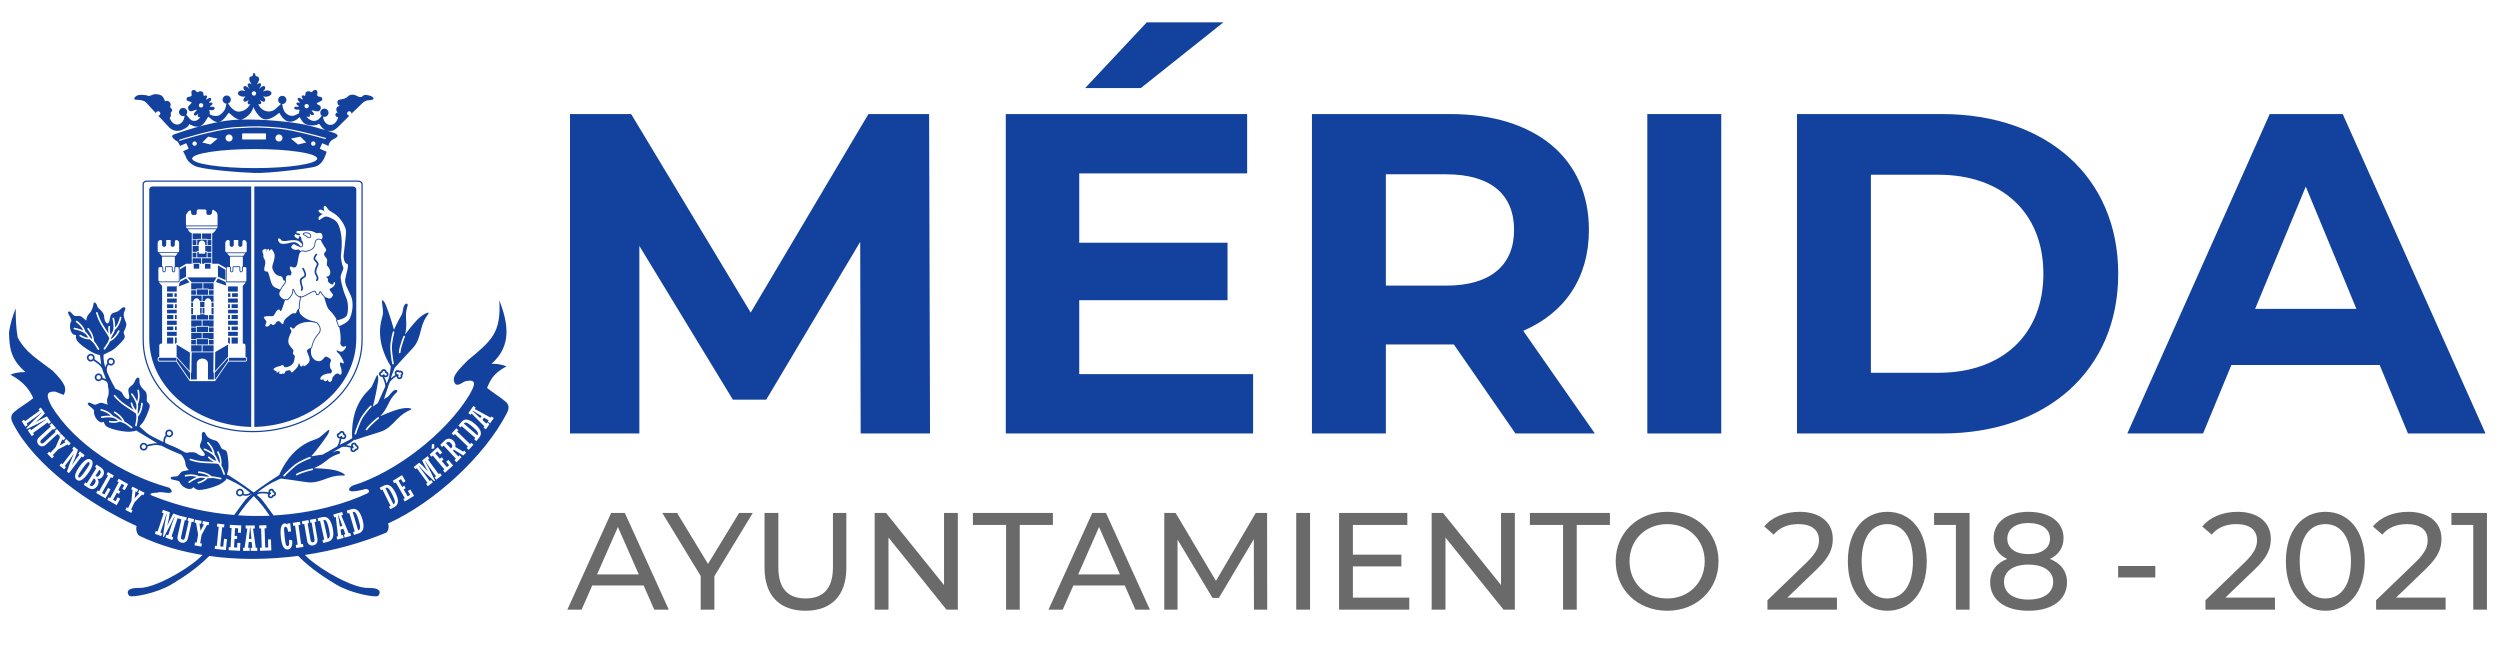 <?xml version="1.0" encoding="utf-8"?>
<!-- Generator: Adobe Illustrator 16.0.0, SVG Export Plug-In . SVG Version: 6.00 Build 0)  -->
<!DOCTYPE svg PUBLIC "-//W3C//DTD SVG 1.1//EN" "http://www.w3.org/Graphics/SVG/1.1/DTD/svg11.dtd">
<svg version="1.1" id="Layer_1" xmlns="http://www.w3.org/2000/svg" xmlns:xlink="http://www.w3.org/1999/xlink" x="0px" y="0px"
	 width="300px" height="80px" viewBox="0 0 300 80" enable-background="new 0 0 300 80" xml:space="preserve">
<path fill-rule="evenodd" clip-rule="evenodd" fill="#13419E" d="M36.59,30.208L36.59,30.208L36.59,30.208z M17.409,54.036
	l-0.001,0.001L17.409,54.036z M45.951,44.964l0.002-0.002l0.005-0.01c0.027-0.048,0.089-0.064,0.137-0.037
	c0.023,0.015,0.039,0.035,0.046,0.059l0.001,0.003l0.002,0.005l0.001,0.007L46.152,45c0.01,0.018,0.025,0.035,0.044,0.047
	l0.002,0.002l0.004,0.003c0.03,0.018,0.065,0.022,0.099,0.016c0.036-0.009,0.07-0.028,0.093-0.062v-0.001h0.001L46.397,45
	l0.003-0.005c0.018-0.032,0.024-0.07,0.018-0.104s-0.025-0.066-0.054-0.086l-0.002-0.002l-0.003-0.002h0V44.8l0,0l-0.009-0.006
	l-0.008-0.003l-0.001-0.001v0.001c-0.016-0.008-0.033-0.011-0.05-0.012c-0.055-0.001-0.099-0.048-0.098-0.104l0.001-0.012
	L45.951,44.964z M46.194,44.664l-0.244,0.301l0.001-0.001l-0.001,0.001v0.001l0,0.002c-0.024,0.033-0.058,0.054-0.094,0.062
	c-0.034,0.008-0.068,0.002-0.098-0.015l-0.004-0.003L45.75,45.01l-0.002-0.002c-0.03-0.02-0.049-0.053-0.054-0.087
	c-0.007-0.035,0-0.073,0.02-0.106l0.001-0.001l0.002-0.006c0.016-0.022,0.037-0.04,0.061-0.052l0.004-0.002
	c0.006-0.003,0.012-0.005,0.016-0.006c0.003-0.001,0.009-0.003,0.016-0.005v0.001l0.011-0.002h0
	c0.043-0.007,0.079-0.043,0.084-0.091c0-0.017,0.005-0.032,0.013-0.048l0.005-0.013l0.006-0.009h-0.001l0.002-0.002l0.001-0.002
	c0.023-0.032,0.057-0.055,0.092-0.062c0.034-0.007,0.069-0.003,0.099,0.016l0.004,0.003l0.003,0.001l0,0
	c0.026,0.018,0.044,0.045,0.053,0.072v0.001l0.003,0.013v0.001v0.001c0.002,0.005,0.002,0.012,0.003,0.019v0.002l0,0h0.001
	l-0.001,0.001C46.196,44.65,46.195,44.657,46.194,44.664 M47.725,44.911h0.001l0.011-0.001c0.055-0.004,0.104,0.036,0.109,0.093
	c0.003,0.026-0.005,0.052-0.021,0.071l0.001-0.001l-0.002,0.002l-0.003,0.005l-0.004,0.006l-0.006,0.01v0.001l0,0
	c-0.01,0.02-0.016,0.04-0.015,0.062l0.001,0.004v0.005c0.002,0.035,0.019,0.066,0.044,0.09c0.026,0.024,0.062,0.039,0.104,0.039
	l0.001,0.001v-0.001l0.004,0.001l0.006-0.001c0.037-0.003,0.071-0.021,0.095-0.045s0.04-0.059,0.04-0.094v-0.002v-0.004v-0.001
	l-0.002-0.011v-0.01c-0.004-0.018-0.012-0.033-0.02-0.048c-0.031-0.046-0.018-0.108,0.027-0.14l0.011-0.006L47.725,44.911z
	 M48.109,44.938l-0.386-0.026h0.002h-0.002h-0.002H47.72c-0.041,0-0.078-0.015-0.104-0.039c-0.025-0.023-0.042-0.055-0.044-0.09
	v-0.005v-0.003l-0.001-0.004c0.001-0.035,0.016-0.069,0.041-0.094c0.024-0.025,0.059-0.042,0.098-0.045l0.003-0.001l0.005,0.001
	c0.027-0.001,0.054,0.007,0.077,0.02l0.004,0.002c0.006,0.004,0.011,0.008,0.014,0.01c0.003,0.002,0.007,0.006,0.014,0.011l0,0
	l0.006,0.008h0.001c0.031,0.032,0.082,0.04,0.122,0.017c0.015-0.008,0.031-0.014,0.048-0.017l0.013-0.003l0.01-0.001h0.002h0.003
	c0.04,0,0.078,0.016,0.104,0.041c0.025,0.022,0.042,0.055,0.044,0.089v0.005v0.004c0.001,0.031-0.009,0.061-0.027,0.085h-0.001
	l-0.008,0.01h-0.001l0,0.001c-0.004,0.004-0.009,0.01-0.014,0.014l-0.002,0.001h-0.001l0,0
	C48.122,44.931,48.115,44.935,48.109,44.938 M42.394,53.578l0.002,0.002l0.008,0.007c0.046,0.031,0.057,0.095,0.024,0.141
	c-0.017,0.021-0.038,0.035-0.063,0.04l-0.002,0.001l-0.005,0.001l-0.007,0.001l-0.011,0.004v0.001
	c-0.02,0.008-0.038,0.021-0.052,0.038l-0.001,0.004l-0.004,0.004c-0.02,0.027-0.028,0.062-0.024,0.096
	c0.004,0.036,0.023,0.072,0.054,0.099l0.001,0.001h0.001l0.003,0.002l0.004,0.004c0.03,0.021,0.066,0.032,0.102,0.028
	c0.034-0.003,0.068-0.02,0.092-0.046l0.001-0.001l0.002-0.003V54l0,0l0.006-0.009l0.005-0.008c0.008-0.016,0.014-0.031,0.016-0.049
	c0.006-0.056,0.057-0.095,0.113-0.088l0.011,0.002L42.394,53.578z M40.873,52.363l0.002-0.002l0.006-0.009
	c0.033-0.045,0.096-0.055,0.142-0.021c0.021,0.016,0.035,0.039,0.04,0.063l-0.001-0.001l0.001,0.004v0.004l0.002,0.007l0.004,0.013
	l0,0c0.008,0.02,0.02,0.037,0.037,0.052l0.004,0.003l0.003,0.003c0.027,0.021,0.062,0.03,0.095,0.026
	c0.038-0.005,0.073-0.022,0.099-0.053l0.001-0.001l0,0l0.003-0.004l0.004-0.004c0.022-0.03,0.032-0.066,0.03-0.102
	c-0.002-0.035-0.018-0.068-0.044-0.093l-0.002-0.001l-0.002-0.002h0.001l-0.001-0.002l-0.001,0.001l-0.009-0.007l-0.006-0.004
	h-0.001l0,0c-0.014-0.01-0.031-0.016-0.047-0.017c-0.056-0.009-0.095-0.06-0.087-0.115l0.004-0.011L40.873,52.363z M41.148,52.092
	l-0.276,0.273l0.001-0.002l-0.001,0.002h-0.001l0,0.001c-0.026,0.03-0.063,0.048-0.099,0.051c-0.035,0.004-0.068-0.004-0.096-0.025
	l-0.005-0.001l-0.002-0.003l-0.002-0.002c-0.026-0.024-0.042-0.059-0.043-0.093c-0.003-0.035,0.007-0.073,0.031-0.104l0.002-0.002
	l0.003-0.004h-0.001c0.018-0.022,0.041-0.037,0.066-0.046l0.004-0.001c0.007-0.003,0.014-0.005,0.017-0.005
	c0.003-0.001,0.009-0.001,0.017-0.001V52.13l0.01-0.001l0,0c0.045-0.002,0.084-0.035,0.093-0.08c0.004-0.017,0.01-0.033,0.019-0.048
	l0.007-0.011l0.006-0.009l0.001-0.001l0.002-0.002c0.026-0.03,0.062-0.049,0.099-0.052c0.033-0.004,0.068,0.004,0.097,0.025
	l0.002,0.003l0.003,0.003v-0.001c0.024,0.021,0.039,0.049,0.045,0.079l0.001,0.012v0.002h0h0c0.001,0.006,0.001,0.014,0,0.02v0.002
	h0l0,0.001C41.149,52.079,41.148,52.085,41.148,52.092 M42.669,53.849l-0.277-0.271l0.002,0.001l-0.002-0.001v-0.001l-0.001-0.001
	c-0.031-0.026-0.049-0.062-0.054-0.097c-0.003-0.034,0.004-0.07,0.024-0.099l0.004-0.002l0.001-0.003l0.002-0.003
	c0.023-0.027,0.057-0.043,0.092-0.046c0.036-0.003,0.073,0.007,0.104,0.029l0.003,0.002l0.003,0.004l0,0
	c0.022,0.018,0.037,0.04,0.046,0.063l0.002,0.006c0.002,0.007,0.003,0.013,0.004,0.017c0.001,0.003,0.002,0.009,0.003,0.016v0.011
	c0.003,0.045,0.036,0.085,0.083,0.093c0.016,0.004,0.033,0.009,0.048,0.019l0.01,0.006l0.009,0.007l0.002,0.001l0.002,0.003
	c0.031,0.025,0.049,0.061,0.054,0.097c0.003,0.033-0.004,0.069-0.025,0.098l-0.003,0.003l-0.002,0.003l0,0
	c-0.02,0.024-0.047,0.04-0.076,0.047h-0.001l-0.013,0.001h-0.001h-0.001v0.001c-0.005,0-0.013,0.001-0.019,0H42.69l0,0h-0.001
	C42.683,53.851,42.677,53.85,42.669,53.849 M32.479,59.12l0.002,0.002l0.008,0.007c0.046,0.032,0.056,0.094,0.023,0.141
	c-0.015,0.021-0.038,0.035-0.062,0.04l-0.003,0.001l-0.005,0.001l-0.006,0.001l-0.012,0.005h-0.001l0,0
	c-0.019,0.008-0.037,0.021-0.051,0.038l-0.003,0.003l-0.002,0.004c-0.021,0.027-0.028,0.063-0.025,0.097
	c0.005,0.036,0.023,0.072,0.054,0.099l0.001,0.001l0.004,0.002l0.004,0.004c0.031,0.021,0.067,0.032,0.102,0.028
	c0.036-0.004,0.069-0.02,0.093-0.047h0.001l0.002-0.003l0,0v-0.001l0.006-0.009l0.006-0.008v-0.001
	c0.008-0.015,0.013-0.031,0.015-0.048c0.006-0.056,0.057-0.096,0.113-0.088l0.011,0.001L32.479,59.12z M32.754,59.39l-0.277-0.271
	l0.001,0.001l-0.001-0.001l-0.001-0.001l-0.002-0.001c-0.031-0.026-0.048-0.062-0.053-0.098c-0.003-0.033,0.004-0.069,0.025-0.097
	l0.002-0.003l0.003-0.004l0.001-0.002c0.023-0.027,0.057-0.044,0.092-0.046c0.035-0.003,0.073,0.007,0.104,0.029l0.002,0.002
	l0.004,0.004c0.022,0.018,0.038,0.04,0.046,0.064l0.001,0.005c0.003,0.007,0.004,0.013,0.005,0.016
	c0.001,0.004,0.002,0.01,0.002,0.017l0.001,0.011h0.001c0.001,0.045,0.035,0.084,0.082,0.093c0.017,0.003,0.032,0.009,0.047,0.018
	l0.011,0.007l0.008,0.007l0.002,0.001l0.002,0.002c0.031,0.026,0.049,0.062,0.054,0.098c0.003,0.033-0.004,0.069-0.024,0.098
	l-0.003,0.003l-0.002,0.003l0,0c-0.02,0.024-0.047,0.04-0.077,0.046H32.81l-0.012,0.002h0h-0.001
	c-0.006,0.001-0.013,0.001-0.019,0.001h-0.003l0,0h-0.001C32.768,59.392,32.762,59.391,32.754,59.39 M28.958,59.55h-0.002H28.958z
	 M9.566,40.353c-0.045-0.032-0.057-0.095-0.025-0.14c0.032-0.046,0.095-0.058,0.14-0.025c0.001,0.001,0.424,0.303,0.914,0.332
	l-0.028-0.04l-0.003-0.004L10.5,40.381c-0.183-0.265-0.281-0.406-0.698-0.586c-0.479-0.208-0.89-0.269-0.891-0.269
	c-0.055-0.007-0.094-0.058-0.087-0.114c0.007-0.054,0.058-0.093,0.114-0.087c0.001,0.001,0.441,0.066,0.944,0.284
	c0.04,0.017,0.077,0.034,0.111,0.051c-0.271-0.606-0.86-0.994-0.862-0.996c-0.047-0.031-0.059-0.093-0.028-0.14
	c0.032-0.046,0.094-0.059,0.141-0.028c0.002,0.001,0.791,0.52,1.022,1.32c0.176,0.125,0.268,0.259,0.399,0.451l0.064,0.093
	l0.002,0.002c0.044,0.062,0.091,0.12,0.141,0.174c0.007,0.006,0.013,0.014,0.019,0.021L9.566,40.353z M10.89,40.557l-1.324-0.204
	c0.002,0.001,0.574,0.409,1.199,0.366c0.078,0.082,0.157,0.155,0.233,0.226c0.118,0.11,0.228,0.213,0.304,0.322
	c0.177,0.253,0.419,0.677,0.42,0.678c0.026,0.049,0.087,0.067,0.136,0.041s0.068-0.087,0.042-0.136c0-0.002-0.25-0.438-0.432-0.698
	c-0.052-0.076-0.114-0.143-0.181-0.21c-0.003-0.838-0.631-1.556-0.633-1.557c-0.036-0.043-0.1-0.046-0.142-0.01
	c-0.042,0.037-0.046,0.101-0.01,0.143c0.002,0.002,0.48,0.549,0.569,1.22c-0.049-0.045-0.099-0.093-0.147-0.145L10.89,40.557z
	 M17.255,40.741v0.005V40.741z M42.315,22.373H30.518v28.861c6.79-0.167,12.235-4.842,12.235-10.584c0-0.006,0-0.013,0-0.019l0,0
	V22.72C42.753,22.529,42.556,22.373,42.315,22.373 M27.207,33.731c0.005,0.019,0.021,0.041,0.064,0.045
	c0.005,0.001,0.012,0.001,0.019,0.001l0,0h0.071h2.168l0.034-0.12v-1.5c0,0,0.017-0.088-0.134-0.098
	c-0.031-0.002-0.14-0.003-0.292-0.004v0.382c0,0.136-0.092,0.248-0.204,0.248c-0.111,0-0.202-0.112-0.202-0.248v-0.382h-0.381
	l-0.345,0.001v0.381c0,0.136-0.092,0.248-0.204,0.248c-0.111,0-0.203-0.112-0.203-0.248v-0.38l-0.309,0.002
	c0,0-0.041-0.005-0.083,0.015v1.624l0,0V33.731z M27.207,33.876h0.08h0.003h0.071h2.116c0,0.023-0.008,0.048-0.024,0.066
	l-0.32,0.364v6.921v0.002h0.097c0.126,0,0.23,0.104,0.23,0.23v1.373c0.051,0.001,0.097,0.021,0.131,0.054l0,0
	c0.033,0.032,0.055,0.075,0.059,0.124v0.013l0,0V43.2v0.001l0,0v0.002c-0.001,0.052-0.023,0.099-0.059,0.133
	c-0.032,0.03-0.075,0.051-0.123,0.054c-0.004,0-0.008,0-0.013,0l0,0l0,0h-2.034l-1.562,2.269c-0.011,0.045-0.051,0.078-0.098,0.078
	h-2.951c-0.047,0-0.087-0.032-0.099-0.076L21.15,43.39h-2.033l0,0h-0.001c-0.004,0-0.008,0-0.011,0
	c-0.048-0.003-0.092-0.023-0.124-0.054c-0.035-0.034-0.057-0.081-0.058-0.133v-0.002h0V43.2v-0.177l0,0
	c0-0.007,0.001-0.012,0.001-0.018c0.004-0.046,0.025-0.089,0.058-0.119c0.033-0.031,0.08-0.053,0.131-0.054V41.46
	c0-0.127,0.103-0.23,0.23-0.23h0.109v-6.923l-0.382-0.436h2.386c0.033-0.013,0.058-0.042,0.063-0.078l0.032-0.109
	c0.002-0.008,0.004-0.017,0.004-0.027h0v-1.5c0-0.009-0.001-0.018-0.003-0.026c0-0.004-0.001-0.01-0.002-0.016l0.763-0.449
	l0.007-0.003v-0.016h0.691v-2.786V28.76v-0.739c0-0.009,0.001-0.019,0.004-0.028c-0.144-0.051-0.4-0.184-0.445-0.485h3.368
	c0.037,0-0.222,0.418-0.475,0.496c0.001,0.004,0.001,0.009,0.001,0.013v0.002v0.002v0.002v0.737v0.101v2.786h0.69v0.015
	c0.029-0.014,0.064-0.014,0.095,0.004l0.877,0.511l0.002-0.007v1.667c0,0.021,0.018,0.04,0.039,0.04H27.207z M12.296,45.351
	l0.01,0.003h0.002l0.003,0.001c0.043,0.015,0.092,0.03,0.141,0.048c0.086,0.03,0.181,0.068,0.273,0.112
	c-0.158-0.42-0.311-0.821-0.387-1.02c-0.03-0.078-0.059-0.179-0.087-0.289c-0.049-0.075-0.107-0.16-0.171-0.248
	c-0.102-0.14-0.397-0.365-0.66-0.55c-0.053-0.037-0.104-0.072-0.15-0.104l-0.059-0.041c-0.083,0.077-0.194,0.125-0.316,0.126l0,0
	h-0.001l0,0l0,0c-0.129,0-0.246-0.054-0.33-0.138c-0.083-0.084-0.136-0.201-0.136-0.329h0v-0.001v-0.001h0
	c0-0.129,0.053-0.245,0.137-0.329c0.084-0.084,0.2-0.136,0.328-0.137l0,0h0.001h0.001l0,0c0.129,0,0.245,0.053,0.33,0.138
	c0.083,0.083,0.136,0.199,0.137,0.328l0,0v0.001v0.001l0,0c-0.001,0.062-0.013,0.121-0.035,0.176l0.059,0.039
	c0.05,0.034,0.102,0.069,0.152,0.105c0.223,0.156,0.47,0.342,0.619,0.494c-0.095-0.543-0.153-1.115-0.153-1.115l0,0l0.006,0.001
	c-0.122-0.026-0.272-0.067-0.457-0.128c-0.61-0.198-2.221-1.263-2.382-1.767c-0.161-0.505,0.104-0.532-0.192-0.543
	c-0.297-0.011-0.616-0.513-0.575-1.122c0.042-0.607,0.232-0.414,0.14-0.72s-0.531-0.837-0.311-0.957
	c0.221-0.118,0.515,0.47,0.753,0.528c0.24,0.057,0.568-0.085,0.828,0.113c0.122,0.095,0.3,0.255,0.541,0.447
	c0.026-0.387,0.155-0.649,0.353-0.833c0.307-0.286,0.483-0.845,0.517-1.191c0.034-0.347,0.372-0.052,0.431,0.25
	c0.058,0.303,0.398,0.405,0.673,0.816c0.275,0.412,0.099,0.43,0.232,0.862c0.133,0.433,0.428,0.636,0.562,0.142
	c0.135-0.494,0.068-0.885,0.604-1.008c0.537-0.124,0.588-0.292,0.872-0.527c0.285-0.235,0.606-0.117,0.352,0.348
	c-0.254,0.465,0.035,1.087,0.166,1.363c0.131,0.274-0.029,0.661-0.223,1.044c-0.194,0.383,0.315,0.538-0.062,1.008
	c-0.377,0.471-1.109,1.17-1.422,1.331c-0.312,0.163-0.987,0.485-0.987,0.485l0.015-0.008c-0.029,0.302-0.028,0.841,0.195,1.536
	c0.037-0.166,0.11-0.299,0.178-0.393c0.026-0.035,0.052-0.066,0.077-0.093l0.001-0.001c-0.03-0.061-0.046-0.129-0.046-0.201h-0.001
	v-0.001v-0.001h0.001c0-0.129,0.052-0.246,0.137-0.33c0.084-0.084,0.2-0.136,0.329-0.136v-0.001h0h0.001v0.001
	c0.129,0,0.246,0.052,0.329,0.137c0.085,0.083,0.137,0.199,0.137,0.328h0.001v0.002l0,0h-0.001c0,0.129-0.052,0.245-0.137,0.33
	c-0.084,0.084-0.2,0.137-0.328,0.137l0,0h-0.002l0,0l0,0c-0.111,0-0.213-0.039-0.293-0.104c-0.012,0.015-0.026,0.032-0.04,0.052
	c-0.111,0.153-0.234,0.427-0.116,0.809c0.005,0.018,0.006,0.035,0.002,0.052c0.401,0.909,0.795,1.632,1,1.989l0,0
	c0.154,0.054,0.334,0.114,0.527,0.242c0.412,0.274,0.255,0.358,0.544,0.706c0.29,0.348,0.64,0.422,0.575-0.086
	c-0.066-0.508-0.277-0.843,0.17-1.162c0.447-0.321,0.43-0.497,0.602-0.823s0.514-0.341,0.458,0.187s0.451,0.989,0.677,1.193
	c0.227,0.203,0.228,0.621,0.196,1.05c-0.032,0.429,0.498,0.375,0.331,0.955c-0.167,0.579-0.575,1.505-0.801,1.775
	c-0.103,0.123-0.264,0.306-0.407,0.468c0.282,0.26,0.666,0.608,0.902,0.806c0.263,0.22,1.169,0.694,1.976,1.077
	c-0.04-0.343,0.083-0.596,0.196-0.751c0.024-0.034,0.051-0.066,0.076-0.093l0.001-0.001c-0.029-0.061-0.045-0.129-0.046-0.201h0
	v-0.001l0,0h0c0-0.129,0.052-0.246,0.137-0.33c0.084-0.083,0.2-0.136,0.329-0.137l0,0h0h0.001l0,0c0.128,0,0.246,0.054,0.33,0.138
	c0.083,0.084,0.136,0.2,0.137,0.328l0,0v0.001v0.001l0,0c0,0.129-0.053,0.245-0.138,0.33c-0.083,0.083-0.2,0.136-0.328,0.136l0,0
	h-0.001h0l0,0c-0.111,0-0.213-0.039-0.292-0.104c-0.013,0.015-0.026,0.032-0.041,0.052c-0.104,0.144-0.219,0.393-0.136,0.737
	c0.358,0.167,0.683,0.309,0.898,0.388c0.406,0.153,1.046,0.497,1.532,0.771c-0.009-0.001-0.019-0.003-0.028-0.005
	c0.243,0.057,0.521-0.085,0.948-0.042c0.492,0.049,0.394,0.196,0.812,0.369c0.417,0.171,0.762,0.074,0.467-0.346
	c-0.295-0.418-0.64-0.615-0.394-1.106c0.247-0.492,0.147-0.641,0.147-1.009c0-0.369,0.295-0.542,0.492-0.05
	c0.197,0.493,0.861,0.664,1.156,0.738c0.295,0.073,0.493,0.443,0.664,0.836c0.173,0.395,0.616,0.1,0.739,0.689
	c0.124,0.591,0.197,1.601,0.124,1.944c-0.038,0.172-0.1,0.438-0.155,0.662l0.002-0.009l0.179,0.031c0,0,1.805,1.143,3.032,2.08
	c1.228-0.938,3.032-2.08,3.032-2.08l0.02-0.004c0.041-0.104,0.707-1.778,2.022-2.955c1.357-1.217,2.36-1.255,2.787-1.549
	c0.428-0.294,1.272-1.204,1.204-0.829c-0.069,0.374-0.299,0.649-0.748,1.286c-0.45,0.637-1.407,1.788-1.407,1.788
	s0.76-0.131,1.347-0.202c0.393-0.212,1.226-0.664,1.696-0.958l0.063-0.039c0.201-0.315,0.283-0.782,0.306-0.942
	c-0.096,0-0.292-0.032-0.348-0.283c-0.076-0.339,0.275-0.396,0.275-0.396s0.053-0.235,0.34-0.219
	c0.287,0.018,0.315,0.313,0.316,0.32c0.001,0.008,0.262,0.123,0.185,0.402c-0.117,0.416-0.517,0.222-0.517,0.222l-0.054-0.013
	c-0.019,0.132-0.075,0.44-0.196,0.734c0.654-0.352,1.51-0.732,1.503-0.833c0-0.008,0.001-0.014,0.003-0.019l-0.02-0.018
	c0,0-0.16-1.861,0.532-3.548c0.692-1.686,1.579-2.156,1.835-2.607c0.256-0.451,0.62-1.638,0.721-1.271
	c0.102,0.366,0.015,0.716-0.113,1.484c-0.127,0.768-0.488,2.222-0.488,2.222s0.265-0.188,0.584-0.408
	c0.09-0.2,0.552-1.224,0.895-1.984c0.035-0.478-0.319-1.118-0.32-1.121c-0.01-0.019-0.015-0.037-0.012-0.057
	c-0.087,0.013-0.305,0.018-0.394-0.242c-0.112-0.328,0.23-0.424,0.23-0.424s0.028-0.24,0.314-0.254
	c0.287-0.015,0.348,0.276,0.35,0.283c0.002,0.008,0.274,0.093,0.227,0.38c-0.07,0.426-0.489,0.278-0.489,0.278l-0.02-0.004
	c0.064,0.128,0.213,0.447,0.28,0.785l0.137-0.307c0.278-0.62,0.367-1.749,0.367-1.757c-0.214-0.333-1.037-1.699-1.237-3.269
	c-0.231-1.808,0.308-2.654,0.308-3.173s-0.269-1.731,0-1.462c0.27,0.269,0.366,0.615,0.635,1.346
	c0.269,0.73,0.673,2.174,0.673,2.174s0.616-1.327,0.866-1.693c0.25-0.365,0.173-0.904,0.384-1.25
	c0.212-0.346,0.481-0.193,0.385,0.076c-0.096,0.27-0.211,0.828-0.192,1.232c0.019,0.403,0.077,1.172,0,1.635
	c-0.077,0.461-0.097,0.557-0.097,0.557s0.924-1.269,1.597-1.903c0.673-0.635,1.461-0.924,1.154-0.52
	c-0.307,0.403-0.615,0.923-0.827,1.77c-0.212,0.847-0.404,1.673-1.039,2.328c-0.635,0.653-2.135,2.327-2.135,2.327
	s-0.285,0.665-0.4,1.058c-0.013,0.047-0.036,0.12-0.065,0.212c0.202-0.188,0.427-0.332,0.554-0.408
	c-0.063-0.072-0.166-0.239-0.015-0.446c0.204-0.281,0.479-0.055,0.479-0.055s0.212-0.116,0.389,0.11
	c0.177,0.227-0.027,0.442-0.031,0.449c-0.004,0.006,0.081,0.277-0.18,0.404c-0.389,0.188-0.508-0.24-0.508-0.24l-0.027-0.052
	c-0.225,0.133-0.804,0.508-0.87,0.913c-0.003,0.023-0.015,0.045-0.033,0.06c-0.239,0.721-0.534,1.593-0.587,1.754
	c0.102-0.062,0.19-0.114,0.258-0.146c0.398-0.194,0.597-0.701,0.952-0.897c0.354-0.197,0.513,0.07,0.296,0.257
	s-0.592,0.615-0.775,0.975c-0.183,0.362-0.512,1.059-0.808,1.423c-0.294,0.363-0.359,0.437-0.359,0.437s1.43-0.647,2.329-0.867
	c0.899-0.219,1.728-0.081,1.261,0.119c-0.468,0.199-0.991,0.499-1.594,1.13c-0.602,0.632-1.177,1.256-2.052,1.512
	c-0.875,0.254-3.006,0.969-3.006,0.969l-0.052-0.047c-0.113,0.097-0.527,0.438-0.98,0.661c0.256,0.023,0.483,0.078,0.59,0.108
	c-0.005-0.035-0.042-0.326,0.275-0.403c0.336-0.081,0.399,0.269,0.399,0.269s0.237,0.05,0.224,0.337
	c-0.012,0.288-0.307,0.321-0.314,0.322c-0.008,0-0.118,0.264-0.399,0.19c-0.417-0.109-0.231-0.513-0.231-0.513l0.002-0.006
	c-0.155-0.043-0.644-0.164-1.024-0.101c-0.391,0.186-0.886,0.493-1.212,0.706c0.213-0.098,0.422-0.202,0.633-0.214
	c0.405-0.023,0.431,0.286,0.154,0.359c-0.276,0.073-0.801,0.295-1.123,0.54c-0.32,0.246-0.922,0.73-1.345,0.929
	c-0.424,0.199-0.514,0.237-0.514,0.237s1.57,0.04,2.475,0.233c0.905,0.194,1.59,0.68,1.083,0.655s-1.11,0.018-1.926,0.324
	c-0.817,0.306-1.607,0.617-2.505,0.466c-0.831-0.14-2.796-0.394-3.091-0.432l0.002,0.004c-0.137,0.06-0.281,0.122-0.432,0.19
	c-0.919,0.413-1.686,0.906-2.366,1.489c0.477-0.195,1.205-0.055,1.321-0.03l0.002-0.009c0,0-0.062-0.324,0.274-0.406
	c0.336-0.081,0.399,0.269,0.399,0.269s0.237,0.05,0.224,0.337c-0.013,0.287-0.307,0.321-0.315,0.322
	c-0.007,0.001-0.118,0.264-0.399,0.19c-0.391-0.103-0.251-0.463-0.232-0.508c-0.14-0.028-1.002-0.191-1.355,0.114
	c0.269,0.221,0.486,0.419,0.613,0.574c0.234,0.284,0.75,1.006,1.399,1.894c4.867-0.271,8.89-1.513,11.308-2.676
	c0.39-0.277-0.038-0.668-0.578-0.416c-0.928,0.227-1.543,0.24-1.506,0.139c-0.313,0-0.175-0.416,0.264-0.63
	c5.222-1.612,11.16-6.261,13.945-10.783c0.666-1.146,1.143-2.104-0.464-1.727c-0.339,0.139-0.766,0.555-1.13,0.353
	c-0.54-0.756-0.05-1.335,1.444-2.859c2.875-2.394,4.042-3.275,3.804-7.231c1.054,2.722,1.543,5.469-0.929,7.622
	c0.865,0.013,1.305,0.125,1.795,0.315c-1.694,0.906-1.946,1.713-2.335,2.582c0.439,0.391,1.708,1.196,2.16,1.6
	c0.665,0.505,0.389,1.096,0.188,1.487c-2.611,5.039-8.586,10.633-14.235,13.189c0.189,0.353,0.013,1.084-0.301,1.134
	c-2.935,1.218-6.248,2.128-9.685,2.641l0.012-0.002c0.148,0.152,0.289,0.289,0.421,0.406c1.696,1.511,5.4,3.589,7.176,3.554
	c1.777-0.035,1.422,0.745,1.173,0.959c-0.249,0.213-3.233-0.284-5.045-1.386c-1.225-0.744-2.968-1.829-4.539-3.42h0.013
	c-3.612,0.471-7.338,0.5-10.892-0.016c0.071,0.011,0.143,0.02,0.213,0.03c-1.568,1.583-3.305,2.663-4.526,3.405
	c-1.812,1.102-4.796,1.599-5.045,1.386c-0.249-0.214-0.604-0.994,1.173-0.959c1.776,0.035,5.48-2.043,7.176-3.554
	c0.13-0.115,0.269-0.25,0.415-0.399c0.137,0.022,0.274,0.043,0.411,0.064c-2.814-0.426-5.516-1.193-7.963-2.357
	c-0.301-0.138-0.489-0.806-0.352-1.184c-5.648-2.558-12.201-7.219-14.812-12.258c-0.201-0.391-0.477-0.982,0.188-1.486
	c0.452-0.403,1.783-1.21,2.222-1.601c-0.389-0.869-1.042-1.914-2.749-2.822c0.49-0.188,0.941-0.302,1.808-0.313
	c-1.845-1.601-1.908-2.975-1.971-4.699c0.138-1.135,0.502-2.18,0.803-2.936c0,1.021,0.025,2.306,0.239,3.49
	c0.966,1.814,2.31,2.532,4.205,3.993c1.494,1.524,1.732,2.104,1.318,2.898c-0.327-0.126-0.666-0.253-1.004-0.391
	c-1.268-0.089-1.005,0.68-0.465,1.726c2.762,4.534,8.473,8.213,13.958,9.75c0.327,0.025,0.64,0.58,0.364,0.631
	c-0.439,0.163-1.192-0.189-1.645,0.024c-0.125-0.05-1.28,0.076-0.59,0.354c3.386,1.361,6.717,2.062,9.838,2.314
	c0.628-0.862,1.126-1.557,1.355-1.835c0.147-0.178,0.412-0.413,0.738-0.672l-0.019-0.018c-0.367,0.27-0.719,0.249-0.937,0.191
	c-0.043-0.012-0.082-0.025-0.114-0.037l-0.002-0.002c-0.046,0.049-0.104,0.09-0.17,0.115l-0.005,0.002
	c-0.119,0.046-0.245,0.038-0.353-0.01l-0.007-0.004c-0.105-0.048-0.193-0.136-0.239-0.253V59.28l0-0.001
	c-0.045-0.119-0.039-0.247,0.009-0.355l0.005-0.009c0.049-0.104,0.136-0.191,0.252-0.236l0.001-0.001h0.002v-0.001l0,0
	c0.12-0.045,0.247-0.038,0.355,0.01l0.01,0.004c0.104,0.05,0.191,0.138,0.236,0.253l0.001,0.004c0.039,0.104,0.039,0.212,0.007,0.31
	c0.019,0.007,0.041,0.014,0.063,0.019c0.17,0.046,0.44,0.062,0.729-0.133c-0.688-0.596-1.463-1.095-2.396-1.516
	c-0.173-0.077-0.339-0.149-0.494-0.218c0.096,0.096-0.065,0.283-0.608,0.628c-0.541,0.344-2.386,0.91-2.878,0.714
	c-0.492-0.197-0.344-0.419-0.541-0.197c-0.197,0.222-0.788,0.147-1.231-0.271c-0.443-0.418-0.172-0.442-0.467-0.566
	c-0.295-0.123-0.984-0.123-0.936-0.369c0.049-0.246,0.69-0.099,0.886-0.246c0.197-0.147,0.296-0.492,0.616-0.565
	c0.159-0.037,0.413-0.073,0.737-0.143l-0.048,0.01c-0.282-0.266-0.403-0.532-0.418-0.802c-0.021-0.366-0.268-0.788-0.494-1.053
	l0.014,0.016c-0.002-0.001-1.536-0.604-2.378-1.081c-0.106-0.023-0.316-0.064-0.559-0.093c-0.117-0.013-0.33,0.014-0.552,0.053
	c-0.204,0.036-0.413,0.082-0.571,0.119c0.006,0.079-0.007,0.156-0.038,0.226c-0.001,0.004-0.002,0.008-0.004,0.01
	c-0.049,0.104-0.137,0.192-0.253,0.236l-0.005,0.003c-0.12,0.045-0.246,0.037-0.354-0.011l-0.007-0.003
	c-0.105-0.049-0.193-0.137-0.239-0.254l-0.001-0.003v-0.001h0c-0.045-0.12-0.039-0.247,0.01-0.355l0.004-0.009
	c0.049-0.104,0.137-0.191,0.253-0.237h0.001h0.001v-0.001c0.12-0.045,0.248-0.038,0.355,0.009l0.009,0.006
	c0.086,0.04,0.16,0.106,0.208,0.191c0.166-0.039,0.386-0.089,0.594-0.125c0.239-0.043,0.471-0.071,0.611-0.054l0.041,0.005
	c-0.996-0.588-2.547-1.541-2.547-1.541c-0.109,0.066-0.352,0.115-0.765,0.148c-0.64,0.052-2.536-0.311-2.878-0.715
	c-0.343-0.404-0.109-0.531-0.386-0.428c-0.278,0.104-0.766-0.238-0.961-0.814s0.055-0.473-0.148-0.72
	c-0.204-0.246-0.813-0.569-0.654-0.764c0.158-0.194,0.655,0.235,0.898,0.197c0.244-0.038,0.491-0.297,0.808-0.213
	c0.149,0.04,0.375,0.121,0.671,0.207c-0.125-0.369-0.107-0.66,0.005-0.906c0.174-0.382,0.121-0.967,0.019-1.299
	c-0.028-0.091-0.017-0.146,0.018-0.174l-0.14-0.369c-0.124-0.087-0.302-0.16-0.45-0.213c-0.051-0.018-0.096-0.032-0.135-0.044
	l-0.005-0.002l-0.025-0.009c-0.017,0.024-0.036,0.048-0.056,0.068c-0.084,0.084-0.201,0.136-0.328,0.137l0,0h-0.002l0,0l0,0
	c-0.129-0.001-0.246-0.053-0.33-0.138c-0.083-0.084-0.135-0.2-0.136-0.329h0v-0.001l0,0h0c0-0.129,0.052-0.246,0.137-0.329
	c0.084-0.086,0.2-0.137,0.329-0.138l0,0h0h0.001l0,0c0.129,0,0.246,0.053,0.33,0.138c0.084,0.084,0.136,0.199,0.136,0.328h0v0.001
	l0,0h0C12.302,45.302,12.3,45.327,12.296,45.351 M23.568,56.163c-0.046,0.015-0.091,0.029-0.137,0.044
	C23.477,56.192,23.522,56.178,23.568,56.163 M47.133,39.832c-0.001,0.003-0.34,1.228-0.302,1.995l0.001,0.012v0.001v0.004
	c0.005,0.11,0.014,0.219,0.022,0.324c0.009,0.106,0.021,0.22,0.034,0.336c0.063,0.567,0.155,1.093,0.179,1.162
	c0.018,0.053,0.074,0.082,0.128,0.064c0.053-0.018,0.081-0.075,0.063-0.128c-0.021-0.063-0.107-0.565-0.17-1.123
	c-0.011-0.104-0.022-0.214-0.033-0.328c-0.01-0.115-0.018-0.224-0.022-0.323l-0.001-0.011c-0.036-0.735,0.294-1.932,0.295-1.936
	c0.013-0.054-0.02-0.109-0.073-0.124C47.202,39.746,47.146,39.777,47.133,39.832 M48.409,40.346
	c-0.001,0.002-0.493,1.177-0.552,1.943c-0.003,0.057,0.038,0.105,0.094,0.108c0.055,0.004,0.104-0.037,0.108-0.093
	c0.057-0.734,0.535-1.877,0.537-1.879c0.021-0.052-0.002-0.111-0.054-0.133C48.491,40.271,48.432,40.294,48.409,40.346
	 M44.427,48.689c0.038-0.04,0.103-0.041,0.143-0.002c0.04,0.038,0.04,0.103,0.001,0.143c-0.002,0.003-0.862,0.895-1.18,1.558l0,0
	l-0.01,0.021l-0.002,0.005c-0.044,0.093-0.088,0.19-0.131,0.288c-0.042,0.098-0.085,0.201-0.127,0.307
	c-0.208,0.514-0.371,0.992-0.381,1.058c-0.01,0.054-0.062,0.091-0.117,0.082c-0.055-0.01-0.092-0.062-0.083-0.117
	c0.013-0.071,0.18-0.572,0.394-1.099c0.04-0.101,0.083-0.204,0.129-0.311c0.045-0.102,0.089-0.2,0.135-0.296l0.001-0.004l0.01-0.021
	l0.001,0.001v-0.001C43.542,49.607,44.424,48.692,44.427,48.689 M45.329,50.075c-0.003,0.002-1.008,0.778-1.439,1.416
	c-0.031,0.046-0.018,0.108,0.028,0.141c0.045,0.031,0.109,0.019,0.14-0.027c0.412-0.61,1.394-1.369,1.396-1.371
	c0.044-0.035,0.051-0.1,0.016-0.143S45.373,50.04,45.329,50.075 M28.55,59.006c-0.027,0.062-0.032,0.134-0.006,0.202l0,0l0,0.002
	c0.026,0.065,0.077,0.116,0.137,0.144l0.002,0.002c0.062,0.027,0.134,0.031,0.203,0.005v0.001l0.002-0.001
	c0.053-0.021,0.096-0.058,0.125-0.102l0.001-0.001l0.001-0.002v-0.001l0.003-0.004c0.004-0.008,0.009-0.017,0.014-0.024l0.002-0.006
	c0.027-0.062,0.031-0.134,0.005-0.201h0l0-0.002c-0.026-0.066-0.075-0.116-0.134-0.145l-0.005-0.002
	c-0.062-0.027-0.134-0.031-0.202-0.005l-0.003,0.001c-0.065,0.025-0.114,0.074-0.143,0.133L28.55,59.006z M12.318,42.651
	l-0.006,0.001h0.003l0,0l0,0L12.318,42.651z M13.529,46.504c0.007,0.007,0.014,0.013,0.021,0.019
	C13.543,46.517,13.536,46.511,13.529,46.504 M13.734,46.621c0.015,0.006,0.029,0.012,0.044,0.018
	C13.764,46.633,13.749,46.627,13.734,46.621 M11.836,45.011L11.836,45.011L11.836,45.011l-0.001,0.001v-0.001
	c-0.072,0-0.138,0.03-0.186,0.078c-0.048,0.047-0.078,0.114-0.078,0.187l0,0l0,0v0.001l0,0c0,0.073,0.029,0.139,0.078,0.187
	c0.048,0.047,0.114,0.078,0.187,0.078V45.54l0,0h0.002v0.001c0.072,0,0.138-0.031,0.186-0.078c0.023-0.022,0.042-0.05,0.056-0.081
	v-0.001l0-0.001l0,0l0.001-0.002l0.001-0.002v-0.001c0.013-0.031,0.02-0.063,0.02-0.1h0l0,0v-0.001h0
	c0-0.072-0.03-0.139-0.078-0.186C11.975,45.041,11.909,45.011,11.836,45.011 M12.224,50.163c0.001,0,0.412-0.095,0.932-0.077
	c0.455,0.016,0.598,0.111,0.865,0.29l0.094,0.064c0.015,0.01,0.03,0.02,0.045,0.028c-0.466,0.152-0.968,0.026-0.97,0.025
	c-0.054-0.014-0.109,0.021-0.123,0.075c-0.013,0.053,0.02,0.108,0.074,0.121c0.002,0.001,0.684,0.172,1.25-0.097
	c0.103,0.048,0.203,0.087,0.299,0.125c0.149,0.06,0.289,0.113,0.402,0.188c0.257,0.171,0.638,0.477,0.638,0.478
	c0.042,0.035,0.106,0.031,0.143-0.012c0.036-0.043,0.03-0.106-0.013-0.143c0-0.001-0.393-0.316-0.657-0.491
	c-0.076-0.051-0.159-0.091-0.245-0.129c-0.31-0.778-1.157-1.217-1.16-1.218c-0.05-0.025-0.111-0.006-0.137,0.043
	c-0.025,0.05-0.006,0.11,0.044,0.136c0.002,0.002,0.647,0.336,0.976,0.928c-0.077-0.031-0.155-0.063-0.235-0.102
	c-0.007-0.005-0.015-0.009-0.023-0.011c-0.066-0.034-0.133-0.071-0.199-0.114l-0.093-0.062c-0.192-0.13-0.328-0.22-0.537-0.272
	c-0.508-0.659-1.432-0.854-1.435-0.854c-0.054-0.012-0.108,0.023-0.12,0.078s0.023,0.108,0.078,0.12c0.002,0,0.691,0.146,1.166,0.61
	c-0.039-0.003-0.079-0.006-0.123-0.007c-0.548-0.019-0.977,0.08-0.978,0.081c-0.055,0.011-0.09,0.063-0.08,0.118
	C12.116,50.139,12.169,50.174,12.224,50.163 M15.743,47.361c0.001,0.001,0.267,0.322,0.484,0.797
	c0.19,0.413,0.168,0.584,0.127,0.903l-0.014,0.111v0.001H16.34c-0.002,0.018-0.004,0.035-0.005,0.053
	c-0.345-0.348-0.458-0.853-0.458-0.854c-0.011-0.054-0.065-0.089-0.12-0.078c-0.054,0.013-0.089,0.065-0.079,0.12
	c0,0.001,0.091,0.405,0.354,0.768c-0.119-0.081-0.252-0.168-0.392-0.258c-0.322-0.211-0.673-0.439-0.918-0.631l-0.005-0.004
	l-0.003-0.002l0,0h0c-0.542-0.425-0.886-0.868-0.887-0.87c-0.034-0.045-0.097-0.054-0.141-0.021
	c-0.045,0.033-0.054,0.097-0.021,0.142c0.001,0.001,0.362,0.467,0.924,0.907v0.001l0.002,0.002l0.006,0.004
	c0.252,0.195,0.607,0.428,0.933,0.64c0.389,0.256,0.735,0.48,0.779,0.556c0.007,0.012,0.017,0.022,0.026,0.03
	c0.004,0.047,0.007,0.091,0.011,0.136c0.015,0.158,0.028,0.308,0.012,0.443c-0.038,0.307-0.141,0.783-0.141,0.785
	c-0.013,0.054,0.021,0.108,0.076,0.121c0.054,0.014,0.108-0.021,0.121-0.075c0-0.001,0.107-0.492,0.145-0.808
	c0.01-0.09,0.01-0.182,0.004-0.276c0.556-0.626,0.569-1.578,0.569-1.58c0.001-0.056-0.042-0.104-0.098-0.104
	s-0.103,0.042-0.104,0.098c0,0.003-0.009,0.73-0.391,1.29c-0.007-0.082-0.013-0.166-0.014-0.254c0.001-0.01,0.001-0.019,0-0.028
	c0-0.074,0.004-0.15,0.013-0.228h0l0.015-0.11c0.029-0.231,0.05-0.392,0.003-0.603c0.361-0.75,0.122-1.662,0.121-1.664
	c-0.015-0.054-0.069-0.088-0.124-0.074c-0.054,0.014-0.086,0.069-0.072,0.123c0.001,0.003,0.18,0.684-0.023,1.317
	c-0.015-0.036-0.031-0.074-0.049-0.113c-0.229-0.498-0.512-0.84-0.513-0.841c-0.036-0.043-0.1-0.048-0.142-0.013
	C15.713,47.256,15.707,47.318,15.743,47.361 M13.309,43.14L13.309,43.14L13.309,43.14h-0.001l0,0c-0.073,0-0.139,0.028-0.186,0.077
	c-0.048,0.048-0.078,0.114-0.078,0.187l0,0v0.001v0.001l0,0c0,0.059,0.02,0.112,0.052,0.156l0.001,0.002v0.001l0.001,0.001h0.001
	c0.007,0.01,0.015,0.019,0.022,0.026c0.048,0.047,0.114,0.077,0.187,0.077l0,0l0,0h0.002l0,0c0.072,0,0.138-0.03,0.186-0.077
	c0.048-0.048,0.077-0.114,0.077-0.188h0l0,0v-0.002h0c0-0.072-0.029-0.138-0.077-0.186C13.448,43.168,13.382,43.14,13.309,43.14
	 M11.109,43.079l0.001-0.002l0.003-0.006c0.029-0.042,0.046-0.094,0.046-0.148l0,0v-0.001v-0.001l0,0
	c0-0.072-0.029-0.139-0.077-0.186c-0.048-0.049-0.114-0.078-0.187-0.078v0.001h-0.001h-0.001v-0.001
	c-0.072,0-0.139,0.029-0.186,0.078c-0.048,0.047-0.078,0.113-0.078,0.186h0v0.001v0.001h0c0,0.073,0.03,0.139,0.078,0.187
	c0.047,0.047,0.114,0.077,0.187,0.077l0,0h0.001c0.072,0,0.138-0.03,0.186-0.077C11.092,43.1,11.101,43.09,11.109,43.079
	 M14.161,39.684c0.024-0.05,0.084-0.071,0.135-0.047c0.05,0.024,0.072,0.084,0.047,0.135c-0.001,0.002-0.395,0.868-1.157,1.216
	c-0.034,0.089-0.07,0.174-0.116,0.252c-0.162,0.271-0.456,0.677-0.457,0.679c-0.032,0.045-0.095,0.056-0.141,0.023
	c-0.045-0.033-0.056-0.096-0.023-0.141c0.001-0.001,0.289-0.398,0.447-0.665c0.069-0.117,0.117-0.258,0.168-0.41
	c0.014-0.042,0.028-0.085,0.044-0.129c-0.006-0.012-0.01-0.023-0.012-0.038c-0.01-0.086-0.235-0.432-0.489-0.822
	c-0.212-0.324-0.442-0.678-0.593-0.957l-0.008-0.014h0.001h-0.001c-0.336-0.63-0.479-1.198-0.479-1.2
	c-0.015-0.054,0.018-0.11,0.072-0.124c0.054-0.014,0.109,0.018,0.123,0.072c0,0.002,0.138,0.55,0.463,1.156l0,0l0.007,0.014
	c0.148,0.273,0.375,0.623,0.584,0.943c0.09,0.139,0.177,0.272,0.253,0.394c-0.095-0.438-0.016-0.843-0.015-0.845
	c0.011-0.055,0.064-0.089,0.119-0.078c0.055,0.011,0.09,0.065,0.078,0.12c0,0.001-0.101,0.508,0.075,0.966
	c0.009-0.016,0.017-0.03,0.026-0.045h0v-0.001l0.057-0.095l0-0.002c0.167-0.275,0.255-0.422,0.249-0.878
	c-0.008-0.52-0.123-0.922-0.124-0.923c-0.015-0.054,0.017-0.11,0.07-0.125c0.054-0.015,0.11,0.017,0.125,0.07
	c0,0.001,0.121,0.427,0.13,0.976c0,0.044,0,0.084,0,0.123c0.44-0.497,0.551-1.192,0.551-1.195c0.009-0.054,0.06-0.093,0.115-0.083
	c0.054,0.008,0.092,0.06,0.084,0.114c0,0.003-0.148,0.936-0.781,1.477c-0.042,0.212-0.126,0.351-0.246,0.55l-0.005,0.007
	l-0.053,0.088c-0.04,0.068-0.073,0.135-0.103,0.203c-0.002,0.009-0.006,0.018-0.011,0.026c-0.034,0.08-0.063,0.16-0.089,0.238
	C13.857,40.349,14.16,39.687,14.161,39.684 M20.304,51.744L20.304,51.744L20.304,51.744h-0.001l0,0c-0.072,0-0.138,0.03-0.187,0.077
	c-0.048,0.048-0.077,0.115-0.077,0.188l0,0l0,0v0.001l0,0c0,0.059,0.02,0.113,0.052,0.157l0.001,0.001l0.001,0.002
	c0.007,0.01,0.015,0.018,0.023,0.026c0.048,0.048,0.114,0.078,0.187,0.078l0,0h0h0.001l0,0c0.072,0,0.139-0.03,0.186-0.078
	s0.078-0.114,0.078-0.187h0v-0.001v-0.001h0c0-0.071-0.031-0.139-0.078-0.187C20.443,51.774,20.377,51.744,20.304,51.744
	 M17.001,53.492c-0.027,0.062-0.031,0.135-0.005,0.201l0,0l0.001,0.003c0.025,0.065,0.076,0.116,0.136,0.144l0.003,0.001
	c0.062,0.028,0.134,0.032,0.202,0.006v0.001l0.002-0.001c0.066-0.025,0.115-0.075,0.144-0.134l0.002-0.006
	c0.027-0.062,0.031-0.134,0.006-0.201l-0.001-0.002c-0.025-0.066-0.075-0.116-0.133-0.144l-0.006-0.003
	c-0.062-0.027-0.134-0.031-0.202-0.005l0,0l-0.002,0.001c-0.065,0.024-0.115,0.074-0.143,0.133L17.001,53.492z M16.349,51.654
	L16.349,51.654z M32.358,61.888c-1.215,0.05-2.481,0.039-3.785-0.049c0.596-0.884,1.195-1.649,1.876-2.31
	C31.143,60.202,31.751,60.982,32.358,61.888 M28.312,61.82l-0.196-0.015C28.182,61.81,28.247,61.815,28.312,61.82 M35.974,66.688
	c0.073-0.01,0.146-0.021,0.217-0.029C36.119,66.668,36.046,66.679,35.974,66.688 M2.605,50.565l0.437,0.643l0.278-0.201
	l-0.121-0.178l1.17-0.845l0.605-0.464l0.021,0.032l-0.802,0.756l-1.035,1.07l0.069,0.102l1.43-0.696l0.861-0.461l0.022,0.031
	l-0.638,0.423l-1.167,0.841l-0.121-0.177l-0.278,0.2l0.473,0.695l0.278-0.201l-0.122-0.179l1.747-1.259l0.12,0.175l0.278-0.199
	l-0.482-0.709l-0.489,0.243c-0.114,0.055-0.251,0.127-0.413,0.215l-0.411,0.224l-0.006-0.01l0.402-0.35
	c0.108-0.095,0.192-0.174,0.251-0.236l0.425-0.439l-0.48-0.706l-0.278,0.2l0.121,0.178l-1.747,1.26l-0.12-0.179L2.605,50.565z
	 M5.957,51.005L6.1,51.169L4.674,52.49c-0.131,0.121-0.203,0.262-0.214,0.421c-0.011,0.157,0.045,0.31,0.169,0.451
	c0.114,0.129,0.251,0.197,0.415,0.204c0.163,0.009,0.338-0.076,0.527-0.251L6.9,52.083l0.141,0.161l0.252-0.234l-0.466-0.532
	l-0.252,0.234l0.097,0.11l-1.341,1.243c-0.1,0.093-0.182,0.146-0.246,0.157c-0.064,0.014-0.125-0.013-0.182-0.078
	c-0.055-0.063-0.074-0.129-0.057-0.193c0.018-0.065,0.078-0.144,0.178-0.237l1.34-1.242l0.1,0.113l0.252-0.233l-0.508-0.58
	L5.957,51.005z M5.672,54.441l0.572,0.568l0.236-0.251l-0.144-0.144l0.65-0.693l1.13-0.588l0.13,0.129l0.236-0.252l-0.52-0.516
	l-0.236,0.251l0.129,0.128l-0.698,0.388l-0.005-0.005l0.338-0.745l0.131,0.13l0.236-0.251l-0.547-0.544l-0.235,0.251l0.13,0.13
	l-0.528,1.234L6.05,54.33l-0.142-0.141L5.672,54.441z M7.139,55.866l0.569,0.457l0.209-0.275l-0.15-0.12l0.579-0.764l0.503-0.713
	l0.009,0.008L8.591,55.07c-0.069,0.16-0.126,0.3-0.169,0.419L8.03,56.583l0.247,0.199l1.522-2.006l0.152,0.122l0.209-0.275
	l-0.569-0.458L9.382,54.44l0.15,0.121l-0.403,0.529l-0.488,0.716L8.631,55.8l0.356-0.786l0.374-1.033L8.87,53.586l-0.209,0.275
	l0.152,0.122L7.5,55.713l-0.152-0.122L7.139,55.866z M10.586,56.78c0.286-0.406,0.457-0.745,0.509-1.019
	c0.053-0.272-0.004-0.471-0.172-0.596c-0.11-0.083-0.238-0.108-0.382-0.077c-0.143,0.031-0.3,0.123-0.469,0.273
	c-0.169,0.151-0.35,0.361-0.54,0.631c-0.284,0.402-0.453,0.733-0.506,0.996c-0.053,0.263,0.01,0.461,0.19,0.595
	C9.567,57.846,10.023,57.578,10.586,56.78 M9.876,56.268c-0.24,0.339-0.39,0.579-0.452,0.72c-0.061,0.141-0.058,0.236,0.011,0.287
	c0.066,0.051,0.155,0.022,0.266-0.081s0.286-0.323,0.522-0.66c0.26-0.368,0.422-0.623,0.488-0.767
	c0.066-0.143,0.064-0.24-0.005-0.292c-0.074-0.055-0.169-0.021-0.29,0.101C10.297,55.696,10.117,55.928,9.876,56.268 M10.414,58.001
	l-0.18-0.12l-0.185,0.293l0.522,0.349c0.219,0.146,0.426,0.199,0.621,0.157c0.196-0.042,0.361-0.169,0.495-0.382
	c0.099-0.156,0.147-0.313,0.142-0.471c-0.003-0.158-0.062-0.294-0.175-0.405l0.004-0.008c0.121,0.063,0.242,0.069,0.363,0.021
	c0.121-0.05,0.227-0.147,0.318-0.291c0.123-0.194,0.163-0.385,0.122-0.57c-0.041-0.188-0.159-0.345-0.354-0.476l-0.525-0.351
	l-0.185,0.292l0.18,0.121L10.414,58.001z M11.908,56.383l-0.453,0.718c0.068,0.045,0.126,0.073,0.175,0.089
	c0.048,0.014,0.102,0.004,0.161-0.027c0.058-0.034,0.122-0.104,0.19-0.211c0.083-0.132,0.122-0.239,0.119-0.321
	C12.096,56.548,12.032,56.465,11.908,56.383 M11.269,57.396l-0.522,0.828c0.123,0.082,0.232,0.109,0.328,0.082
	c0.095-0.028,0.188-0.112,0.277-0.255c0.08-0.126,0.121-0.232,0.125-0.316c0.004-0.086-0.011-0.152-0.047-0.198
	C11.395,57.491,11.34,57.443,11.269,57.396 M11.545,59.155l1.111,0.66l0.611-1.089l-0.293-0.176l-0.441,0.787l-0.298-0.177
	l1.067-1.901l0.185,0.11l0.17-0.303l-0.705-0.419l-0.169,0.303l0.176,0.104l-1.066,1.901l-0.176-0.104L11.545,59.155z
	 M12.873,59.978l1.132,0.646l0.418-0.778l-0.296-0.169l-0.254,0.472l-0.307-0.175l0.456-0.847l0.25,0.143l0.164-0.307l-0.249-0.143
	l0.413-0.768l0.307,0.176l-0.233,0.434l0.297,0.169l0.398-0.739l-1.132-0.646l-0.165,0.306l0.181,0.104l-1.034,1.92l-0.181-0.104
	L12.873,59.978z M15.046,61.189l0.714,0.358l0.148-0.314l-0.179-0.09l0.41-0.867l0.898-0.918l0.163,0.082l0.149-0.314L16.7,58.8
	l-0.148,0.314l0.161,0.081l-0.547,0.59l-0.006-0.003l0.098-0.816l0.164,0.082l0.149-0.313l-0.684-0.344l-0.149,0.313l0.163,0.082
	l-0.131,1.343l-0.396,0.835l-0.178-0.089L15.046,61.189z M18.583,64.06l0.757,0.269l0.117-0.348l-0.21-0.075l0.49-1.465l0.236-0.78
	l0.037,0.014l-0.229,1.154L19.545,64.4l0.119,0.042l0.801-1.505l0.457-0.942l0.038,0.014l-0.291,0.766l-0.489,1.462l-0.21-0.074
	l-0.116,0.348l0.821,0.292l0.117-0.349l-0.211-0.075l0.731-2.187l0.208,0.073l0.116-0.348l-0.837-0.296l-0.27,0.518
	c-0.064,0.12-0.139,0.27-0.223,0.447l-0.216,0.452l-0.011-0.004l0.132-0.555c0.035-0.149,0.06-0.271,0.072-0.36l0.098-0.647
	l-0.834-0.295l-0.116,0.348L19.64,61.6l-0.731,2.187l-0.21-0.075L18.583,64.06z M21.549,62.264l0.219,0.052l-0.454,2.025
	c-0.042,0.188-0.021,0.353,0.062,0.497c0.084,0.145,0.221,0.238,0.411,0.284c0.174,0.041,0.333,0.015,0.478-0.081
	c0.145-0.095,0.248-0.277,0.308-0.546l0.424-1.889l0.215,0.051l0.081-0.357l-0.714-0.171l-0.081,0.358l0.149,0.036l-0.428,1.905
	c-0.031,0.143-0.071,0.239-0.119,0.29c-0.048,0.051-0.115,0.066-0.203,0.045c-0.086-0.021-0.14-0.064-0.162-0.131
	c-0.023-0.066-0.018-0.172,0.014-0.314l0.428-1.907l0.153,0.036l0.081-0.357l-0.779-0.187L21.549,62.264z M23.34,65.441l0.825,0.15
	l0.062-0.362l-0.207-0.037l0.171-1.001l0.65-1.198l0.188,0.033l0.062-0.361l-0.749-0.137l-0.062,0.362l0.186,0.034l-0.388,0.762
	l-0.008-0.002l-0.131-0.856l0.189,0.035l0.063-0.363l-0.79-0.143l-0.062,0.363l0.187,0.033l0.245,1.398l-0.165,0.964l-0.205-0.036
	L23.34,65.441z M25.762,65.863l1.345,0.146l0.134-1.318l-0.355-0.038l-0.097,0.952l-0.359-0.039l0.234-2.3l0.223,0.024l0.038-0.366
	l-0.852-0.093l-0.038,0.366l0.213,0.023l-0.234,2.299l-0.213-0.022L25.762,65.863z M27.433,66.023l1.363,0.074l0.047-0.936
	l-0.357-0.02l-0.028,0.568l-0.37-0.021l0.052-1.019l0.3,0.016l0.019-0.367l-0.3-0.016l0.046-0.924l0.369,0.02l-0.025,0.521
	l0.357,0.02l0.045-0.889l-1.363-0.073l-0.018,0.367l0.217,0.012l-0.117,2.31l-0.218-0.012L27.433,66.023z M29.846,65.041H30.2
	l0.072,0.692h-0.188v0.368h0.792v-0.368H30.69l-0.326-2.312h0.206v-0.368h-1.097v0.368h0.207l-0.326,2.312H29.17v0.368h0.792v-0.368
	h-0.188L29.846,65.041z M29.873,64.672h0.299l-0.126-1.357H30L29.873,64.672z M31.208,66.099l1.351-0.049l-0.045-1.325l-0.357,0.013
	l0.032,0.957l-0.36,0.013l-0.079-2.311l0.224-0.009l-0.013-0.368l-0.856,0.031l0.014,0.368l0.213-0.008l0.078,2.312l-0.213,0.007
	L31.208,66.099z M34.686,64.778c0.026,0.262,0.025,0.45-0.001,0.567c-0.028,0.117-0.084,0.181-0.169,0.189
	c-0.099,0.01-0.172-0.06-0.22-0.213c-0.048-0.152-0.097-0.468-0.145-0.948c-0.036-0.349-0.057-0.601-0.061-0.756
	c-0.006-0.156,0.003-0.263,0.025-0.318c0.023-0.056,0.064-0.086,0.128-0.093c0.084-0.009,0.155,0.038,0.212,0.142
	c0.056,0.104,0.095,0.258,0.116,0.464l0.355-0.038l-0.1-0.985l-0.355,0.039l0.015,0.147l-0.008,0.001
	c-0.085-0.125-0.2-0.178-0.34-0.163c-0.4,0.044-0.545,0.598-0.436,1.664c0.053,0.518,0.148,0.896,0.287,1.136
	c0.139,0.241,0.326,0.348,0.561,0.322c0.19-0.021,0.33-0.128,0.421-0.323c0.092-0.194,0.123-0.45,0.092-0.77L34.686,64.778z
	 M35.545,65.757l0.865-0.124l-0.05-0.364l-0.225,0.032l-0.313-2.29l0.226-0.032l-0.05-0.364l-0.864,0.124l0.049,0.364l0.224-0.032
	l0.312,2.29l-0.223,0.032L35.545,65.757z M36.285,62.911l0.223-0.04l0.351,2.048c0.032,0.188,0.114,0.332,0.246,0.432
	c0.131,0.1,0.294,0.131,0.486,0.097c0.175-0.033,0.312-0.121,0.409-0.267c0.098-0.146,0.124-0.354,0.076-0.626l-0.327-1.909
	l0.218-0.04l-0.062-0.362l-0.722,0.131l0.062,0.362l0.151-0.027l0.33,1.927c0.024,0.144,0.024,0.249,0,0.313
	c-0.025,0.066-0.081,0.108-0.17,0.125c-0.087,0.015-0.153-0.003-0.2-0.056c-0.045-0.053-0.081-0.151-0.106-0.296l-0.33-1.927
	l0.154-0.028l-0.062-0.362l-0.788,0.144L36.285,62.911z M38.78,65.156l0.532-0.127c0.319-0.075,0.525-0.251,0.623-0.528
	c0.097-0.276,0.09-0.666-0.022-1.167c-0.115-0.511-0.273-0.871-0.476-1.078c-0.202-0.208-0.471-0.272-0.801-0.193l-0.521,0.123
	l0.08,0.358l0.21-0.05l0.505,2.254l-0.211,0.05L38.78,65.156z M38.812,62.396l0.506,2.254c0.148-0.037,0.232-0.142,0.255-0.312
	c0.023-0.17-0.008-0.452-0.098-0.849c-0.068-0.309-0.135-0.545-0.197-0.708c-0.062-0.165-0.129-0.275-0.202-0.334
	C39.004,62.39,38.916,62.373,38.812,62.396 M40.86,63.553l0.342-0.094l0.244,0.649l-0.182,0.05l0.093,0.355l0.765-0.211
	l-0.093-0.355l-0.179,0.049l-0.896-2.146l0.199-0.055l-0.093-0.355l-1.059,0.292l0.093,0.355l0.199-0.056l0.267,2.321l-0.178,0.049
	l0.092,0.356l0.765-0.212l-0.093-0.355l-0.183,0.051L40.86,63.553z M40.793,63.188l0.289-0.08l-0.463-1.277l-0.045,0.013
	L40.793,63.188z M42.475,64.193l0.523-0.165c0.312-0.099,0.507-0.288,0.584-0.572c0.079-0.282,0.046-0.671-0.101-1.162
	c-0.149-0.501-0.332-0.849-0.548-1.042c-0.216-0.192-0.488-0.237-0.813-0.135l-0.511,0.16l0.105,0.353l0.205-0.065l0.658,2.212
	l-0.207,0.064L42.475,64.193z M42.321,61.438l0.656,2.212c0.146-0.048,0.223-0.158,0.234-0.331c0.012-0.17-0.04-0.45-0.155-0.838
	c-0.09-0.304-0.172-0.535-0.245-0.694c-0.073-0.158-0.148-0.264-0.224-0.316C42.51,61.417,42.422,61.406,42.321,61.438
	 M51.786,53.864l0.324-0.046v-0.525h-0.278L51.786,53.864z M46.831,61.111l0.462-0.24c0.277-0.145,0.429-0.355,0.457-0.635
	c0.029-0.276-0.063-0.634-0.278-1.068c-0.218-0.444-0.444-0.739-0.676-0.884c-0.233-0.143-0.495-0.141-0.782,0.01l-0.453,0.236
	l0.154,0.312l0.183-0.096l0.963,1.958L46.678,60.8L46.831,61.111z M46.251,58.562l0.964,1.959c0.128-0.07,0.184-0.186,0.167-0.349
	c-0.016-0.161-0.109-0.415-0.278-0.759c-0.132-0.269-0.246-0.471-0.339-0.607c-0.094-0.137-0.181-0.223-0.26-0.26
	C46.425,58.509,46.341,58.516,46.251,58.562 M48.574,60.184l1.111-0.685l-0.442-0.763l-0.292,0.18l0.269,0.462l-0.301,0.186
	l-0.482-0.831l0.245-0.15l-0.175-0.3l-0.244,0.15l-0.438-0.754l0.302-0.185l0.247,0.426l0.291-0.18l-0.42-0.726l-1.111,0.685
	l0.173,0.299l0.178-0.108l1.094,1.884L48.4,59.883L48.574,60.184z M51.334,58.346l0.609-0.47l-0.205-0.28l-0.168,0.13l-0.857-1.177
	l-0.47-0.606l0.03-0.023l0.76,0.801l1.073,1.029l0.096-0.074l-0.722-1.449l-0.476-0.871l0.03-0.023l0.43,0.643l0.855,1.174
	l-0.169,0.131l0.205,0.278l0.659-0.508l-0.204-0.28l-0.17,0.131l-1.279-1.756l0.167-0.129l-0.204-0.28l-0.672,0.519l0.252,0.495
	c0.058,0.116,0.131,0.256,0.221,0.418l0.231,0.416l-0.008,0.007l-0.353-0.401c-0.097-0.108-0.175-0.192-0.237-0.252l-0.441-0.422
	l-0.669,0.517l0.204,0.279l0.168-0.131l1.28,1.757l-0.168,0.13L51.334,58.346z M53.391,56.728l0.979-0.872l-0.566-0.672
	l-0.256,0.229l0.343,0.408l-0.266,0.236l-0.615-0.732l0.215-0.191l-0.222-0.266l-0.215,0.192l-0.559-0.664l0.265-0.235l0.315,0.375
	l0.257-0.229l-0.537-0.639l-0.979,0.872l0.222,0.264l0.156-0.139l1.396,1.66l-0.157,0.139L53.391,56.728z M54.349,54.074
	c0.045-0.045,0.08-0.085,0.105-0.121l1.142,0.708l0.342-0.338l-0.235-0.252l-0.121,0.12l-0.947-0.559
	c0.062-0.266-0.011-0.511-0.217-0.731c-0.159-0.17-0.337-0.259-0.533-0.263c-0.195-0.005-0.38,0.078-0.551,0.247l-0.507,0.501
	l0.235,0.253l0.171-0.169l1.478,1.582l-0.17,0.169l0.234,0.252l0.608-0.602l-0.235-0.252l-0.151,0.149L54.349,54.074z M53.52,53.186
	l0.594,0.637c0.108-0.107,0.163-0.21,0.162-0.31c0-0.097-0.052-0.202-0.157-0.314c-0.11-0.117-0.21-0.176-0.302-0.174
	C53.727,53.025,53.627,53.081,53.52,53.186 M56.246,53.989l0.566-0.622l-0.248-0.239l-0.148,0.162l-1.556-1.5l0.148-0.163
	l-0.248-0.238l-0.566,0.621l0.247,0.239l0.147-0.161l1.556,1.5l-0.146,0.162L56.246,53.989z M57.16,52.938l0.334-0.408
	c0.2-0.243,0.26-0.498,0.18-0.767c-0.079-0.268-0.301-0.558-0.662-0.872c-0.37-0.321-0.689-0.502-0.958-0.541
	s-0.508,0.069-0.716,0.323l-0.327,0.399l0.259,0.226l0.132-0.161l1.63,1.415L56.9,52.714L57.16,52.938z M55.658,50.825l1.629,1.414
	c0.092-0.115,0.099-0.244,0.022-0.387c-0.076-0.143-0.257-0.339-0.543-0.587c-0.225-0.194-0.405-0.335-0.543-0.423
	c-0.137-0.088-0.25-0.133-0.337-0.134C55.798,50.706,55.723,50.745,55.658,50.825 M57.888,50.396l0.198-0.28l0.556,0.33
	l-0.105,0.149l0.274,0.206l0.443-0.625l-0.274-0.206l-0.104,0.146l-1.905-1.037l0.115-0.162l-0.273-0.207L56.2,49.575l0.274,0.206
	l0.115-0.162l1.541,1.551l-0.104,0.146l0.274,0.206l0.443-0.625l-0.274-0.206l-0.105,0.149L57.888,50.396z M57.627,50.167
	l0.168-0.235l-1.082-0.661l-0.026,0.037L57.627,50.167z M22.985,56.332c-0.07,0.017-0.138,0.032-0.204,0.047
	C22.847,56.364,22.915,56.349,22.985,56.332 M24.872,53.205c0.002,0.001,0.507,0.492,0.661,1.138
	c-0.031-0.021-0.064-0.046-0.1-0.069c-0.453-0.309-0.871-0.455-0.872-0.455c-0.053-0.02-0.111,0.008-0.13,0.061
	c-0.018,0.053,0.009,0.111,0.062,0.129c0.001,0.001,0.396,0.14,0.827,0.433c0.376,0.256,0.446,0.413,0.575,0.708l0.045,0.103
	l0.003,0.006l0.02,0.043c-0.476-0.12-0.832-0.494-0.833-0.495c-0.039-0.041-0.102-0.043-0.142-0.004
	c-0.041,0.037-0.043,0.102-0.005,0.142c0.002,0.002,0.287,0.301,0.7,0.475c-0.143-0.008-0.303-0.013-0.468-0.02
	c-0.382-0.014-0.8-0.028-1.11-0.066h-0.001L24.09,55.33c-0.684-0.084-1.21-0.287-1.211-0.287c-0.052-0.021-0.111,0.007-0.13,0.06
	c-0.02,0.053,0.008,0.111,0.06,0.13c0.001,0,0.548,0.212,1.257,0.299l0.013,0.001l0.005,0.001c0.313,0.037,0.735,0.053,1.122,0.066
	c0.465,0.018,0.878,0.031,0.954,0.073c0.013,0.007,0.025,0.01,0.038,0.011c0.027,0.038,0.054,0.076,0.08,0.111
	c0.095,0.13,0.184,0.251,0.239,0.372c0.125,0.28,0.286,0.75,0.286,0.751c0.02,0.053,0.078,0.078,0.131,0.059
	c0.052-0.02,0.078-0.077,0.058-0.13c0-0.001-0.16-0.471-0.292-0.761c-0.037-0.083-0.084-0.162-0.138-0.24
	c0.154-0.824-0.327-1.646-0.329-1.648c-0.027-0.049-0.089-0.064-0.138-0.037c-0.048,0.027-0.064,0.09-0.037,0.138
	c0.001,0.002,0.369,0.63,0.331,1.307c-0.048-0.066-0.097-0.137-0.144-0.21c-0.003-0.01-0.009-0.018-0.016-0.025
	c-0.036-0.062-0.072-0.127-0.104-0.194l-0.001-0.005l-0.045-0.103c-0.094-0.214-0.159-0.361-0.309-0.519
	c-0.077-0.829-0.753-1.485-0.755-1.487c-0.04-0.04-0.104-0.04-0.144,0C24.833,53.101,24.833,53.165,24.872,53.205 M22.285,57.191
	c0.002,0,0.688-0.167,1.317,0.048c-0.036,0.015-0.074,0.03-0.113,0.047c-0.501,0.218-0.847,0.494-0.848,0.494
	c-0.044,0.034-0.053,0.098-0.02,0.141c0.033,0.046,0.097,0.054,0.142,0.021c0-0.001,0.328-0.263,0.807-0.472
	c0.417-0.181,0.587-0.156,0.906-0.109h0.004l0.107,0.016l0.004,0.001c0.017,0.002,0.032,0.005,0.048,0.007
	c-0.354,0.338-0.862,0.441-0.864,0.441c-0.055,0.011-0.089,0.065-0.078,0.12c0.012,0.054,0.064,0.089,0.12,0.078
	c0.001-0.001,0.69-0.141,1.085-0.627c0.113-0.001,0.221-0.01,0.325-0.017c0.16-0.011,0.31-0.021,0.442-0.004
	c0.306,0.043,0.784,0.156,0.785,0.156c0.054,0.013,0.109-0.021,0.122-0.075c0.013-0.055-0.021-0.109-0.075-0.121
	c-0.002-0.001-0.487-0.116-0.803-0.159c-0.09-0.013-0.182-0.014-0.276-0.011c-0.615-0.568-1.569-0.6-1.572-0.6
	c-0.055-0.001-0.103,0.043-0.104,0.099c-0.002,0.056,0.043,0.103,0.098,0.104c0.002,0,0.727,0.022,1.28,0.416
	c-0.083,0.006-0.167,0.01-0.255,0.009c-0.009-0.002-0.02-0.002-0.028,0c-0.074-0.002-0.148-0.006-0.225-0.016l-0.001-0.001
	l-0.11-0.016h-0.001c-0.231-0.035-0.39-0.059-0.603-0.015c-0.743-0.376-1.658-0.153-1.66-0.152c-0.055,0.012-0.089,0.066-0.077,0.12
	S22.23,57.204,22.285,57.191 M37.464,56.216c-0.004,0-1.248,0.261-1.913,0.648c-0.048,0.028-0.064,0.09-0.037,0.138
	c0.028,0.048,0.09,0.064,0.138,0.036c0.636-0.369,1.85-0.625,1.853-0.626c0.054-0.011,0.09-0.064,0.078-0.118
	C37.572,56.239,37.518,56.203,37.464,56.216 M37.162,54.832c-0.004,0-1.196,0.442-1.797,0.922l-0.005,0.005v0.001h-0.001
	c-0.083,0.066-0.169,0.138-0.252,0.209c-0.08,0.069-0.166,0.146-0.253,0.225c-0.426,0.386-0.801,0.77-0.843,0.829
	c-0.033,0.045-0.022,0.108,0.023,0.142c0.045,0.032,0.109,0.021,0.142-0.024c0.038-0.055,0.398-0.421,0.814-0.797
	c0.076-0.07,0.16-0.144,0.248-0.219c0.084-0.073,0.168-0.143,0.249-0.207l0.005-0.004l0,0v-0.001c0.574-0.46,1.737-0.891,1.74-0.892
	c0.052-0.019,0.079-0.076,0.06-0.129C37.273,54.839,37.214,54.812,37.162,54.832 M17.505,12.277l1.212,1.306
	c0.015-0.131,0.125-0.233,0.261-0.233c0.145,0,0.262,0.117,0.262,0.263c0,0.142-0.112,0.257-0.253,0.263l1.256,1.353
	c0,0,0.585,0.718,1.489,0.398c0.904-0.319,0.983-0.744,0.983-0.744s0.657,0.438,1.218,0.292c0.562-0.147,0.932-1.038,1.043-1.143
	c0.109-0.104,0.64,0.715,1.258,0.608c0.619-0.106,1.086-0.985,1.188-1.087c0.102-0.101,0.713,0.788,1.409,0.802h0.008
	c-0.181,0.006-0.361,0.014-0.54,0.022c-3.111,0.159-7.497,1.781-7.497,1.781c-0.506,0.293,0.531,0.851,0.531,0.851
	s0.126,0.218,0.285,0.501l0.682-0.307c0.028-0.013,0.062,0,0.074,0.028l0.251,0.56c0.013,0.028,0.001,0.062-0.028,0.075
	l-0.625,0.281c0.134,0.244,0.247,0.46,0.29,0.563c0.133,0.32,0.213,0.691,1.038,1.17c0.824,0.479,5.689,0.825,7.311,0.877
	c1.622,0.053,6.514-0.531,7.261-0.773c0.747-0.242,1.061-1.061,1.061-1.061s0.129-0.282,0.271-0.706l-0.781-0.352
	c-0.028-0.013-0.041-0.046-0.028-0.075l0.252-0.56c0.013-0.028,0.046-0.041,0.074-0.028l0.682,0.308l-0.197,0.7
	c0.071-0.212,0.145-0.459,0.207-0.724c0.186-0.797,0.745-0.745,1.035-1.064c0.292-0.32-0.53-0.531-0.53-0.531
	s-0.273-0.091-0.691-0.221l0.004,0.002c0.687,0.149,0.921,0.011,1.748-0.842c0.269-0.277,0.615-0.621,0.96-0.959
	c-0.01,0.002-0.021,0.003-0.032,0.003c-0.145,0-0.262-0.118-0.262-0.263c0-0.146,0.117-0.263,0.262-0.263
	c0.146,0,0.263,0.117,0.263,0.263c0,0.013-0.001,0.025-0.003,0.037c0.635-0.618,1.207-1.16,1.207-1.16s0.399-0.453,0.825-0.453
	c0.425,0,0.824-0.133,0.531-0.373c-0.292-0.239-0.904-0.319-1.064-0.239c-0.159,0.08-0.259,0.408-0.838,0.088
	c-0.579-0.319-0.996-0.062-1.155,0.124c-0.159,0.187-0.598,0.269-0.904,0.32c-0.307,0.049-0.292,0.292-0.266,0.478
	c0.027,0.186,0.28,0.279,0.28,0.279s-0.438,0.024-0.426,0.425c0.013,0.401,0.253,0.306,0.253,0.306s-0.399,0.08-0.359,0.358
	c0.04,0.28,0.333,0.253,0.333,0.253s-0.167,0.851-0.858,0.93c-0.691,0.08-0.966-0.717-0.939-0.904
	c0.003-0.029,0.004-0.058,0.001-0.083c0.044,0.013,0.092,0.02,0.141,0.02c0.272,0,0.493-0.221,0.493-0.493
	c0-0.271-0.221-0.493-0.493-0.493s-0.492,0.221-0.492,0.493c0,0.158,0.073,0.297,0.187,0.388c-0.046,0.028-0.102,0.082-0.166,0.168
	c-0.513,0.682-1.229,0.479-1.65-0.05c0,0-0.002-0.017-0.006-0.047c0.201,0.039,0.299,0.078,0.369-0.009
	c0.07-0.089-0.019-0.327-0.019-0.327s0.233,0.187,0.339,0.175c0.496-0.053-0.151-0.527-0.102-0.578
	c0.051-0.05,0.755,0.251,0.947,0.05c0.192-0.202,0.192-0.403,0.115-0.548c-0.077-0.144-0.443-0.21-0.443-0.316
	c0-0.106,0.569-0.29,0.64-0.399c0.071-0.11,0.034-0.379-0.197-0.408c-0.23-0.029-0.389-0.073-0.389-0.226
	c0-0.154,0.13-0.446-0.12-0.581c-0.25-0.134-0.441,0.172-0.509,0.23c-0.067,0.058-0.164-0.049-0.346-0.096
	c-0.183-0.048-0.441,0.086-0.431,0.278c0.01,0.192-0.039,0.288-0.135,0.269c-0.096-0.019-0.096-0.125-0.279-0.009
	c-0.183,0.114,0.369,0.686-0.105,0.364c-0.188-0.126-0.26-0.164-0.375-0.067c-0.115,0.097-0.009,0.279,0.115,0.375
	c0.125,0.096,0.164,0.202-0.029,0.154c-0.192-0.048-0.335,0.038-0.268,0.183c0.066,0.144,0.211,0.172,0.278,0.229
	c0.067,0.058-0.096,0.105-0.25,0.086c-0.515-0.064-0.312,0.412,0.096,0.339c0.164-0.029,0.289,0.04,0.23,0.142
	s-0.056,0.193-0.045,0.303c-0.242,0.107-0.464,0.214-0.534,0.251c-0.121,0.063-0.628,0.16-1.08-0.292
	c-0.286-0.286-0.374-0.785-0.408-1.067h0.006c0.273,0,0.494-0.221,0.494-0.492c0-0.272-0.221-0.494-0.494-0.494
	c-0.271,0-0.493,0.222-0.493,0.494c0,0.219,0.144,0.405,0.343,0.469c-0.156,0.168-0.439,0.375-0.596,0.538
	c-0.646,0.674-1.765,0.381-2.113-0.465c-0.065-0.157,0.175,0.089,0.317-0.111c0.118-0.168-0.318-0.66-0.04-0.381
	c0.063,0.063,0.448,0.313,0.529,0.018c0.057-0.208-0.142-0.376-0.257-0.479l0.019-0.006l0.01,0.002
	c0.564,0.08,0.789-0.09,0.904-0.206c0.117-0.117,0.153-0.36-0.214-0.494c-0.195-0.072-0.466-0.001-0.677,0.08l-0.042-0.014
	c0.115-0.104,0.313-0.271,0.257-0.479c-0.081-0.296-0.466-0.045-0.529,0.018c-0.502,0.502,0.11-0.156,0.04-0.394
	c-0.053-0.179-0.35-0.124-0.479,0.087c-0.092,0.147,0.21-0.505,0.233-0.562c0.068-0.163-0.063-0.423-0.186-0.438
	c-0.122-0.013-0.271-0.05-0.271-0.24s-0.271-0.233-0.271-0.027S30.26,9.16,30.097,9.187c-0.163,0.026-0.204,0.244-0.176,0.406
	c0.017,0.102,0.182,0.389,0.303,0.589c-0.13-0.21-0.372-0.24-0.479-0.087c-0.169,0.239,0.548,0.943,0,0.394
	c-0.062-0.063-0.448-0.314-0.529-0.018c-0.054,0.202,0.13,0.365,0.246,0.47c-0.199-0.071-0.436-0.122-0.612-0.057
	c-0.367,0.134-0.332,0.376-0.215,0.494c0.112,0.111,0.322,0.272,0.834,0.214c-0.116,0.104-0.307,0.271-0.252,0.475
	c0.081,0.296,0.466,0.045,0.529-0.018c0.322-0.303-0.157,0.159,0,0.381c0.25,0.355,0.582-0.294,0.177,0.244
	c-0.319,0.426-0.705,0.693-1.255,0.723c-0.551,0.03-1.046-0.589-1.233-0.882c-0.026-0.042-0.051-0.074-0.073-0.096
	c0.195-0.065,0.337-0.25,0.337-0.468c0-0.271-0.221-0.492-0.493-0.492c-0.272,0-0.493,0.221-0.493,0.492
	c0,0.269,0.214,0.487,0.48,0.493c-0.047,0.08-0.084,0.226-0.113,0.415c-0.064,0.427-0.618,0.979-0.937,1.033
	c-0.273,0.045-0.7,0.035-0.984-0.203c0.034-0.125,0.021-0.303-0.03-0.393c-0.077-0.134,0.067-0.105,0.23-0.076
	c0.408,0.072,0.61-0.469,0.096-0.404c-0.154,0.019-0.317-0.028-0.25-0.086c0.067-0.057,0.211-0.086,0.279-0.229
	c0.067-0.145-0.077-0.231-0.269-0.183c-0.192,0.048-0.153-0.058-0.029-0.154c0.125-0.096,0.23-0.278,0.115-0.375
	c-0.115-0.096-0.187-0.059-0.374,0.067c-0.474,0.321,0.077-0.25-0.105-0.364c-0.183-0.116-0.183-0.01-0.279,0.009
	s-0.145-0.076-0.135-0.269c0.009-0.192-0.25-0.326-0.431-0.278c-0.183,0.047-0.279,0.154-0.346,0.096
	c-0.067-0.058-0.259-0.365-0.509-0.23c-0.25,0.134-0.12,0.427-0.12,0.581c0,0.153-0.158,0.197-0.389,0.226
	c-0.23,0.028-0.268,0.298-0.197,0.408c0.071,0.109,0.58,0.17,0.58,0.275s-0.306,0.296-0.383,0.439
	c-0.077,0.145-0.077,0.346,0.115,0.548s0.794-0.202,0.872-0.124c0.079,0.078-0.363,0.344-0.334,0.546
	c0.029,0.203,0.212,0.154,0.307,0.105c0.096-0.048,0.424-0.35,0.287-0.228c-0.138,0.122-0.134,0.394-0.097,0.431
	c0.037,0.036,0.165,0.012,0.261-0.001c-0.232,0.463-0.663,0.559-0.987,0.43c-0.269-0.106-0.518-0.558-0.688-0.689
	c0.076-0.087,0.122-0.201,0.122-0.325c0-0.272-0.221-0.492-0.493-0.492s-0.493,0.22-0.493,0.492s0.221,0.493,0.493,0.493
	c0.062,0,0.121-0.011,0.175-0.032c-0.04,0.193-0.059,0.512-0.338,0.792c-0.398,0.399-0.798,0.238-1.038,0.079
	c-0.18-0.121-0.362-0.483-0.439-0.654c0.174,0.006,0.181-0.323,0.161-0.451c-0.02-0.128-0.011-0.158,0.118-0.316
	c0.128-0.157,0-0.276-0.118-0.394c-0.119-0.118-0.059-0.197-0.03-0.326c0.03-0.128,0.02-0.285-0.207-0.463
	c-0.227-0.177-0.482,0.03-0.482-0.049s-0.079-0.305-0.276-0.542c-0.197-0.237-0.65-0.296-0.926-0.276
	c-0.276,0.02-0.354,0.148-0.739,0.229h0c-0.131-0.059-0.24-0.097-0.314-0.105c-0.386-0.041-1.188-0.192-1.413,0.389
	C15.993,12.119,16.962,11.799,17.505,12.277 M28.88,14.354c0.493-0.036,1.395-0.756,1.52-1.519c0,0,0.568,1.338,1.343,1.479
	c0.775,0.141,1.769-0.788,1.769-0.788s0.465,0.924,1.06,1.061c0.597,0.136,1.226-0.343,1.333-0.502
	c0.106-0.16,0.269,0.65,0.85,0.851c0.582,0.2,1.303,0.106,1.462-0.053c0.147-0.147,0.3,0.52,0.86,0.743
	c-0.715-0.218-1.756-0.518-2.615-0.69C35.09,14.661,31.845,14.27,28.88,14.354 M36.796,12.471c0.146,0,0.262,0.117,0.262,0.262
	c0,0.146-0.117,0.263-0.262,0.263c-0.145,0-0.262-0.117-0.262-0.263C36.534,12.588,36.651,12.471,36.796,12.471 M30.473,10.951
	c0.145,0,0.263,0.117,0.263,0.263c0,0.145-0.118,0.262-0.263,0.262c-0.146,0-0.263-0.118-0.263-0.262
	C30.21,11.068,30.327,10.951,30.473,10.951 M24.129,12.378c0.146,0,0.263,0.116,0.263,0.262c0,0.145-0.117,0.262-0.263,0.262
	c-0.145,0-0.262-0.117-0.262-0.262C23.868,12.495,23.985,12.378,24.129,12.378 M36.362,28.036c0,0,0.068-0.179,0.401-0.154
	c0.333,0.024,0.451,0.135,0.527,0.248c0.039,0.06,0.062,0.186,0.043,0.276c-0.017,0.082-0.066,0.131-0.125,0.159
	c-0.053,0.024-0.13,0.02-0.205-0.007c-0.09-0.033-0.177-0.097-0.219-0.144c-0.026-0.031-0.094-0.065-0.154-0.098
	c-0.112-0.061-0.226-0.104-0.26-0.147C36.333,28.118,36.362,28.036,36.362,28.036 M36.466,28.061c0,0,0.053-0.096,0.313-0.073
	s0.355,0.094,0.417,0.189c0.063,0.094,0.063,0.276-0.038,0.301c-0.103,0.022-0.241-0.076-0.3-0.135s-0.359-0.208-0.393-0.224
	C36.431,28.102,36.466,28.061,36.466,28.061 M23.179,25.795c-0.008-0.001-0.017-0.001-0.025-0.001
	C23.163,25.794,23.171,25.794,23.179,25.795 M21.21,43.299l1.548,2.25c0.013-0.009,0.028-0.013,0.043-0.015l0.009-0.774l0-0.031
	l-0.047-0.053l-1.186-1.322l-0.367-0.432L21.21,43.299z M21.102,42.934h-1.985h-0.002h-0.001h0H19.11l0,0.001h-0.002h-0.001l0,0
	h-0.001h-0.002h-0.001l0,0.001H19.1h0h-0.001l-0.001,0.001h-0.001h-0.001l0,0.001l-0.003,0.001h-0.002l0,0l-0.002,0.001l0,0h-0.002
	l-0.001,0.001h-0.001h0l-0.002,0.001l0,0l-0.004,0.002l-0.001,0.001h0l-0.003,0.003H19.07h-0.002h-0.001v0.001l-0.002,0.001l0,0
	l-0.002,0.001l0,0.001l-0.001,0.001l-0.001,0.001l-0.002,0.002l0,0l-0.002,0.001l-0.001,0.002l0,0l-0.001,0.001l-0.001,0.001
	l-0.001,0.001l-0.001,0.001l0,0l-0.002,0.001l0,0v0.002l-0.002,0.001l0,0.001l-0.005,0.006l0,0.001l-0.001,0.002l-0.002,0.002v0.001
	l0,0.001l-0.001,0.001v0.002l0,0.001l-0.001,0.001v0.001l-0.001,0.001l0,0h0l-0.001,0.002v0.001l0,0v0.001l-0.001,0.001v0.002
	l-0.001,0.001h0l0,0.001v0.002l0,0v0.001v0.001h0l0,0.002l-0.001,0.005v0.002h0l0,0l0,0.002l0,0v0.002l0,0.002v0.001v0.002l0,0
	v0.002v0.002v0.001l0,0.002V43.2c0,0.049,0.042,0.089,0.093,0.089h1.985h0.035v-0.355H21.102z M27.372,42.93l-0.164,0.186
	l-1.406,1.567c-0.003,0.028-0.019,0.053-0.04,0.068l0.007,0.783c0.017,0.002,0.031,0.006,0.044,0.015l1.419-2.061l0,0l0.139-0.201
	V42.93z M19.36,30.729c0.005-0.006,0.011-0.012,0.017-0.018C19.371,30.716,19.365,30.722,19.36,30.729 M24.304,41.437L24.304,41.437
	h-0.002v0.005h0.002v0.231l0,0v0.507h1.326c0-0.007,0-0.013,0.002-0.02v-0.345l-0.002-0.003v-0.376h-0.294H24.304z M27.369,41.34
	l-1.539,0.903l-0.024,2.286l1.481-1.652c0.01-0.016,0.024-0.027,0.041-0.034l0,0l0.002-0.001l0,0l0.002-0.001h0.001l0.001-0.001
	h0.001v-0.001l0,0h0.002l0.001-0.001h0.001h0.001l0,0h0.001h0l0.001-0.001l0,0h0.002l0.001-0.001l0,0h0.001l0.005-0.001v-0.001
	h0.002l0,0h0.003l0,0h0.003h0l0.005-0.001h0.001l0,0h0.002V41.34z M27.471,42.934v0.355h1.985c0.051,0,0.092-0.04,0.092-0.089
	v-0.177c0-0.048-0.039-0.087-0.088-0.09h-0.002h-0.002H27.471z M22.903,45.534h0.713v-1.94c0-0.312,0.302-0.567,0.669-0.567
	c0.368,0,0.67,0.255,0.67,0.567v1.94h0.712l-0.007-0.773c-0.035-0.016-0.06-0.051-0.059-0.093l0.026-2.389h-2.626l-0.037,2.397
	c-0.001,0.038-0.022,0.07-0.054,0.088L22.903,45.534z M21.205,42.833L21.205,42.833L21.205,42.833h0.002l0.008,0.001h0h0.001
	l0.009,0.002h0h0.001h0h0l0.001,0.001h0.001h0l0.002,0.001h0h0.001l0.001,0.001h0.001l0.001,0.001h0.001l0.001,0.001l0.005,0.002
	h0.001l0.005,0.003l0,0l0.004,0.002h0.001l0.001,0.001h0l0,0l0.002,0.002l0.001,0.001h0v0.001l0.002,0.002h0l0.001,0.001h0
	l0.001,0.001h0l0.001,0.001c0.003,0.003,0.005,0.005,0.008,0.007v0.001l0.001,0.001v0.001l0.003,0.004l0.004,0.006l1.48,1.65
	l0.034-2.216l-1.595-0.964V42.833z M22.945,41.812v0.352l0.009,0.005c0.005,0.003,0.01,0.007,0.015,0.011h1.232l0.001-0.508v-0.129
	v-0.102v-0.005v-0.002h-0.699v0.002h-0.558v0.188V41.812z M24.968,41.329v-0.63H23.61v0.63v0.006h1.358V41.329z M24.968,39.848
	v-0.643H23.61v0.643H24.968z M23.61,34.734v0.094v0.537v0.007h1.358v-0.007v-0.537v-0.094H23.61z M21.419,33.776l0.035-0.12v-1.485
	v-0.015c0,0,0.016-0.089-0.135-0.098c-0.031-0.002-0.139-0.003-0.292-0.004v0.382c0,0.135-0.091,0.248-0.203,0.248l-0.006-0.001
	h-0.001h-0.005h-0.001l-0.013-0.002c-0.1-0.014-0.178-0.119-0.178-0.245v-0.382h-0.38l-0.347,0.002v0.38
	c0,0.135-0.091,0.248-0.203,0.248l-0.006-0.001h-0.001h-0.005h-0.001l-0.012-0.002h0h0c-0.1-0.014-0.178-0.119-0.178-0.245v-0.38
	l-0.309,0.001c0,0-0.166-0.019-0.175,0.181c-0.009,0.2,0,1.252,0,1.344c0,0.094,0.043,0.194,0.116,0.194h0.005h0.008h0.011h0.013
	h0.018h0.019h0.021h0.024h0.026h0.029h0.031h0.033h0.035h0.037h0.039h0.04h0.043h0.042h0.045h0.045h0.047h0.049h0.048h0.05h0.051
	h0.051h0.052h0.052h0.052h0.053h0.053h0.053h0.053h0.053h0.053h0.052h0.051h0.051h0.051h0.049h0.048h0.048h0.047h0.046h0.044h0.043
	h0.042h0.041h0.039h0.036h0.035h0.033h0.031h0.028h0.027h0.024h0.021h0.02h0.017h0.009H21.419z M22.945,41.329h0.564v-0.537h-0.564
	V41.329z M23.509,40.692c0.002-0.053,0.047-0.095,0.101-0.095h0.594v-0.649h-1.259v0.744H23.509z M24.304,40.598h0.664
	c0.054,0,0.097,0.042,0.101,0.095h0.561v-0.744h-1.326V40.598z M25.069,41.329h0.561v-0.537h-0.561V41.329z M22.945,39.848h0.564
	V39.3h-0.564V39.848z M23.509,39.2c0.001-0.054,0.047-0.095,0.101-0.095h0.589v-0.657h-1.254V39.2H23.509z M24.304,39.104h0.664
	c0.054,0,0.098,0.042,0.101,0.095h0.561v-0.752h-1.326V39.104z M25.069,39.848h0.561V39.3h-0.561V39.848z M22.945,38.348h0.565
	v-0.533h-0.565V38.348z M23.612,37.814v0.533h1.356v-0.536H24.63c-0.054,0-0.098-0.043-0.101-0.096h-0.513
	c-0.003,0.053-0.046,0.096-0.101,0.096h-0.002h-0.228v0.002H23.612z M23.163,37.714v-0.002v-0.754h-0.217v0.756H23.163z
	 M24.016,37.617h0.188v-0.659h-0.188V37.617z M24.529,37.617v-0.659h-0.226v0.659H24.529z M25.383,37.711h0.247v-0.753h-0.247
	V37.711z M25.283,37.812h-0.002h-0.002h-0.211v0.536h0.562v-0.536H25.283z M22.945,36.858h0.217v-0.477v0h0
	c0-0.025,0.001-0.048,0.003-0.071h-0.221V36.858z M23.181,36.208c0.019-0.087,0.051-0.166,0.094-0.229
	c0.078-0.116,0.188-0.189,0.313-0.189l0,0l0,0h0.001l0,0c0.125,0,0.236,0.073,0.313,0.189c0.028,0.042,0.051,0.09,0.07,0.142h0.231
	v-0.648h-1.259v0.736H23.181z M24,36.222c0.01,0.05,0.016,0.103,0.016,0.156l0,0v0.002v0.477h0.513v-0.477v0l0,0
	c0-0.055,0.005-0.108,0.015-0.158H24z M24.572,36.121c0.019-0.052,0.042-0.1,0.07-0.142c0.078-0.116,0.188-0.189,0.313-0.189l0,0
	h0.001h0.001l0,0c0.125,0,0.236,0.073,0.313,0.189c0.042,0.064,0.074,0.143,0.093,0.229h0.266v-0.736h-1.326v0.648H24.572z
	 M25.379,36.31c0.002,0.022,0.003,0.046,0.003,0.069h0v0.002v0.477h0.247V36.31H25.379z M22.945,35.366h0.564v-0.537h-0.564V35.366z
	 M25.069,35.366h0.561v-0.537h-0.561V35.366z M22.945,34.729h0.564c0.001-0.054,0.047-0.097,0.101-0.097h0.691v-0.646h-1.328
	c-0.008,0.008-0.018,0.015-0.028,0.02V34.729z M22.999,33.885h2.645c0-0.011,0.003-0.021,0.006-0.033
	c0.003-0.007,0.006-0.014,0.01-0.02l0.333-0.541h-3.497l0.479,0.556c0.008,0.009,0.015,0.019,0.02,0.032L22.999,33.885z
	 M25.629,33.986h-1.229v0.646h0.567c0.054,0,0.098,0.043,0.101,0.097h0.561V33.986z M20.047,41.229h0.747v-0.722h-0.747V41.229z
	 M20.998,41.229h0.105c0-0.018,0.005-0.036,0.014-0.052c0.019-0.032,0.053-0.05,0.087-0.05v-0.62h-0.207V41.229z M27.371,41.129
	c0.029,0.005,0.057,0.022,0.073,0.049c0.01,0.017,0.015,0.035,0.015,0.052h0.129v-0.722h-0.209l-0.007-0.002V41.129z M27.791,41.229
	h0.747v-0.722h-0.747V41.229z M27.37,40.306l0.008-0.001h1.16V39.82H27.69h-0.002h-0.001h-0.31H27.37V40.306z M27.37,39.619h0.008
	h0.21v-0.432h-0.21l-0.008-0.001V39.619z M27.37,38.985h0.008h0.298c0.004-0.001,0.009-0.001,0.013-0.001
	c0.005,0,0.009,0,0.014,0.001h0.835v-0.496H27.7c-0.004,0.001-0.007,0.001-0.012,0.001c-0.003,0-0.007,0-0.011-0.001h-0.3
	l-0.008-0.001V38.985z M27.37,38.288h0.008h0.21v-0.486h-0.21h-0.009L27.37,38.288z M27.369,37.601h0.009h0.28
	c0.01-0.004,0.021-0.005,0.031-0.005c0.011,0,0.022,0.001,0.031,0.005h0.818v-0.433H27.7c-0.004,0.001-0.007,0.001-0.012,0.001
	c-0.003,0-0.007,0-0.011-0.001h-0.3l-0.009,0V37.601z M27.369,36.968l0.009-0.001h0.21v-0.452h-0.21l-0.009-0.001V36.968z
	 M27.369,36.312h0.009h0.298c0.004,0,0.009-0.001,0.013-0.001c0.005,0,0.009,0.001,0.014,0.001h0.835v-0.485h-0.78H27.75h-0.007
	h-0.365l-0.009-0.001V36.312z M27.369,35.625h0.009h0.271v-0.433h-0.271h-0.01L27.369,35.625z M27.368,34.992h0.01h0.365
	l0.007-0.001l0.007,0.001h0.78V34.37H27.37l0.006,0.037c0.003,0.021,0.001,0.041-0.008,0.059V34.992z M28.538,35.193h-0.687v0.433
	h0.687V35.193z M28.538,36.515H27.79v0.453h0.748V36.515z M28.538,37.802H27.79v0.486h0.748V37.802z M28.538,39.187H27.79v0.432
	h0.748V39.187z M20.047,40.305h1.157V39.82h-0.307h-0.002h0h-0.848V40.305z M20.047,39.619h0.748v-0.432h-0.748V39.619z
	 M20.047,38.985h0.836l0.012-0.001l0.013,0.001h0.297v-0.496h-0.298c-0.004,0.001-0.008,0.001-0.012,0.001
	c-0.003,0-0.007,0-0.011-0.001h-0.837V38.985z M21.206,39.187h-0.208v0.432h0.208L21.206,39.187z M20.047,38.288h0.747v-0.486
	h-0.747V38.288z M20.047,37.601h0.818c0.01-0.004,0.02-0.005,0.03-0.005c0.012,0,0.021,0.001,0.031,0.005h0.279l0.001-0.433h-0.299
	c-0.004,0.001-0.008,0.001-0.012,0.001c-0.003,0-0.007,0-0.011-0.001h-0.837V37.601z M21.206,37.802h-0.208v0.486h0.208V37.802z
	 M20.047,36.967h0.747v-0.453h-0.747V36.967z M20.047,36.312h0.836c0.004,0,0.007-0.001,0.012-0.001s0.009,0.001,0.013,0.001h0.298
	v-0.485h-0.365h-0.007h-0.006h-0.781V36.312z M21.207,36.515h-0.209v0.452h0.209V36.515z M20.733,35.193h-0.686v0.433h0.686V35.193z
	 M20.936,35.193v0.433h0.271v-0.433H20.936z M20.047,34.992h0.777l0.01-0.001l0.01,0.001h0.362l0-0.412
	c-0.009-0.021-0.013-0.043-0.006-0.066l0.037-0.144h-1.19V34.992z M19.439,31.956h0.043h0.006c0.056,0,0.102,0.045,0.102,0.101v0.38
	v0.002H19.59c0,0.04,0.013,0.077,0.034,0.104l0.004,0.005c0.018,0.022,0.041,0.036,0.064,0.036l0,0h0.001h0.001l0,0
	c0.023,0,0.046-0.014,0.064-0.036c0.023-0.027,0.037-0.066,0.037-0.11l0,0v-0.001v-0.38l0,0c0-0.057,0.045-0.102,0.101-0.102
	l0.347-0.001l0,0h0.38c0.056,0,0.101,0.045,0.101,0.101v0.382v0.002h0c0,0.04,0.013,0.077,0.033,0.104l0.004,0.005
	c0.018,0.022,0.041,0.036,0.064,0.036l0,0h0.001h0l0,0c0.023,0,0.047-0.014,0.064-0.036c0.022-0.027,0.037-0.066,0.037-0.11l0,0
	v-0.001v-0.382l0,0l0,0c0-0.037,0.021-0.07,0.051-0.087v-0.202v-0.974h-1.538v0.974V31.956z M23.246,32.24h0.661v-0.593h-0.661
	V32.24z M24.598,32.24h0.661v-0.593h-0.661V32.24z M21.584,33.83l-0.14,0.544l1.288-0.501l-0.392-0.453L21.584,33.83z
	 M27.148,34.272l-0.073-0.441l-0.923-0.412l-0.255,0.412L27.148,34.272z M25.361,31.546L25.361,31.546l0.001-0.554h-0.455l0,0h-0.66
	v0.383v0.171v0.101h0.25c0-0.055,0.045-0.101,0.101-0.101h0.662c0.055,0,0.101,0.045,0.101,0.101l0,0V31.546z M24.145,31.546v-0.171
	v-0.383h-0.578l0,0h-0.455v0.383v0.171v0.101h0.032c0-0.055,0.045-0.101,0.102-0.101h0.661c0.056,0,0.102,0.045,0.102,0.101h0.136
	V31.546z M24.62,30.299v0.074c0,0.036-0.028,0.065-0.063,0.065h-0.646c-0.035,0-0.064-0.03-0.064-0.065v-0.074v-0.054h-0.178v0.087
	v0.182v0.374h0.477h0.103h0.551v-0.556l0,0v-0.087H24.62V30.299z M23.441,25.795c-0.004,0.001-0.009,0.002-0.015,0.003
	C23.432,25.797,23.437,25.796,23.441,25.795 M22.314,27.06v-1.214c0-0.104,0.13-0.278,0.245-0.433
	c0.114-0.155,0.375-0.246,0.367-0.042c-0.008,0.206,0.057,0.422,0.212,0.422h0.308c0.088-0.021,0.157-0.079,0.157-0.225
	c0-0.311-0.007-0.433,0.22-0.441c0.229-0.008,0.776,0.016,0.776,0.016s0.196,0.016,0.176,0.175
	c-0.021,0.159,0.003,0.299,0.003,0.299s-0.016,0.176,0.262,0.176c0.277,0,0.383-0.086,0.4-0.258
	c0.015-0.172,0.008-0.451,0.196-0.336c0.187,0.114,0.358,0.262,0.399,0.344c0.041,0.082,0.073,0.149,0.073,0.25v1.267H22.314z
	 M22.436,27.406c-0.048-0.052-0.095-0.129-0.122-0.246h3.795c0,0-0.016,0.15-0.056,0.22c-0.006,0.009-0.012,0.019-0.018,0.027
	c-0.002,0-0.005-0.001-0.009-0.001H22.436z M18.988,30.251h2.445v0.001c0.038-0.029,0.062-0.074,0.062-0.124v-0.933
	c0-0.218-0.113-0.379-0.332-0.393c-0.233-0.013-0.186,0.379-0.186,0.574c0,0.136-0.111,0.247-0.248,0.247
	c-0.136,0-0.247-0.111-0.247-0.247V28.8h-0.539v0.578c0,0.136-0.112,0.247-0.248,0.247c-0.136,0-0.247-0.111-0.247-0.247v-0.392
	c0.004-0.186-0.12-0.186-0.18-0.186c-0.19,0-0.347,0.156-0.347,0.347v0.976C18.922,30.175,18.948,30.222,18.988,30.251
	 M19.405,30.696c0.011-0.004,0.022-0.006,0.034-0.006h1.538c0.037,0,0.068,0.02,0.086,0.049l0,0l0.277-0.402l-2.259-0.005
	L19.405,30.696z M22.319,31.896l-0.72,0.423v1.272l0.716-0.389l0.004-0.002V31.896z M26.153,33.199L26.153,33.199l0.911,0.406
	l-0.007-1.234l-0.904-0.527V33.199z M27.38,28.802c-0.19,0-0.346,0.156-0.346,0.347v0.977c0,0.088,0.071,0.159,0.159,0.159h2.259
	c0.084,0,0.154-0.069,0.154-0.154v-0.932c0-0.218-0.114-0.381-0.332-0.393c-0.233-0.015-0.186,0.378-0.186,0.573
	c0,0.135-0.112,0.247-0.249,0.247c-0.135,0-0.247-0.112-0.247-0.247v-0.578h-0.539v0.578c0,0.135-0.111,0.247-0.247,0.247
	s-0.247-0.112-0.247-0.247v-0.393C27.564,28.802,27.439,28.802,27.38,28.802 M27.533,30.717c0.018-0.015,0.041-0.025,0.066-0.025
	h1.539c0.021,0,0.041,0.006,0.057,0.018l0.224-0.325H27.24L27.533,30.717z M27.6,31.958v-0.191v-0.974h1.539v0.974v0.189
	c-0.055,0-0.101,0.044-0.101,0.1v0h-0.001v0.382v0.001h0.001c0,0.043-0.015,0.083-0.038,0.11c-0.017,0.021-0.041,0.035-0.064,0.035
	l0,0h-0.001l0,0l0,0c-0.023,0-0.047-0.014-0.064-0.035l-0.004-0.005c-0.02-0.027-0.033-0.063-0.033-0.104l0,0v-0.001v-0.382
	c0-0.056-0.045-0.102-0.101-0.102h-0.381v0.001l-0.345,0.001c-0.055,0-0.101,0.045-0.101,0.101h-0.001v0.381v0.001h0.001
	c0,0.043-0.015,0.083-0.038,0.11c-0.017,0.021-0.04,0.035-0.064,0.035l0,0h-0.001h0l0,0c-0.023,0-0.046-0.014-0.065-0.035
	l-0.003-0.005c-0.021-0.027-0.033-0.063-0.033-0.104v-0.001v-0.38C27.701,32.003,27.656,31.958,27.6,31.958 M23.112,28.017v0.709
	h0.46v0c0.001-0.005,0.002-0.008,0.005-0.013v0c0.003-0.006,0.005-0.009,0.008-0.014h0.001c0.004-0.006,0.011-0.014,0.018-0.019
	l0.002-0.002l0.001-0.001l0.003-0.002l0.001-0.001h0.001l0,0h0.001l0.001-0.001l0.001-0.001h0.001l0.002-0.001v-0.001h0l0.002-0.001
	l0.001-0.001l0.002,0h0.001h0l0.004-0.001l0,0l0.002-0.002h0h0.001l0.004-0.002l0,0h0.001l0.002-0.001h0.001h0.001l0.002,0l0,0
	h0.002l0.002-0.001l0.003-0.001h0.002l0,0h0.003h0.001l0,0h0.001h0.004h0.001h0h0.002h0.007h0.467v-0.642H23.112z M24.25,28.017
	v0.642h0.556c0.044,0,0.081,0.028,0.096,0.066h0.442v-0.708H24.25z M23.668,28.76v0.648h0.177v-0.128
	c0-0.234,0.176-0.427,0.392-0.427c0.216,0,0.392,0.192,0.392,0.427v0.124h0.038h0.132h0.006V28.76H23.668z M24.629,30.144h0.165
	c0.06,0,0.11,0.037,0.114,0.084h0.101h0.354v-0.433v-0.287h-0.563h-0.17V30.144z M24.907,30.332v0.556h0.455v-0.556h-0.354H24.907z
	 M23.567,30.888v-0.556h-0.101h-0.354v0.556H23.567z M23.137,29.504L23.137,29.504l-0.025,0.001v0.723h0.354h0.101
	c0.002-0.047,0.053-0.084,0.113-0.084h0.165v-0.535v-0.101v-0.004H23.137z M24.907,28.811v0.051v0.325v0.221h0.455v-0.221v-0.326
	v-0.05H24.907z M23.112,28.811v0.051v0.541h0.455v-0.216v-0.376H23.112z M18.347,22.373h11.798v28.861
	c-6.79-0.167-12.235-4.842-12.235-10.584c0-0.006,0-0.013,0-0.019l0,0V22.72C17.91,22.529,18.106,22.373,18.347,22.373
	 M30.561,17.887c4.141,0,7.499,0.511,7.499,1.142s-3.358,1.143-7.499,1.143c-4.141,0-7.499-0.513-7.499-1.143
	S26.419,17.887,30.561,17.887 M21.596,16.894c-0.039,0.012-0.08-0.009-0.093-0.048c-0.013-0.038,0.009-0.08,0.047-0.093
	c0.011-0.003,3.997-1.305,6.611-1.492c1.304-0.093,2.245-0.116,3.065-0.097c0.825,0.019,1.522,0.079,2.344,0.15h0.005l0.001,0.001
	v-0.001c0.23,0.021,0.497,0.058,0.787,0.105c0.286,0.047,0.595,0.106,0.911,0.172c1.621,0.337,3.462,0.853,3.788,0.948
	c0.039,0.012,0.061,0.053,0.049,0.092c-0.011,0.039-0.052,0.062-0.091,0.05c-0.324-0.095-2.16-0.61-3.776-0.945
	c-0.314-0.065-0.62-0.124-0.905-0.171c-0.282-0.046-0.545-0.083-0.775-0.104h-0.006c-0.823-0.073-1.521-0.132-2.334-0.151
	c-0.813-0.018-1.75,0.004-3.052,0.097C25.575,15.594,21.607,16.889,21.596,16.894 M23.354,16.968c0.146,0,0.264,0.118,0.264,0.264
	c0,0.146-0.118,0.264-0.264,0.264c-0.146,0-0.265-0.118-0.265-0.264C23.09,17.086,23.208,16.968,23.354,16.968 M24.271,17.102
	l0.708-0.705l1.142,0.237l-0.858,0.708L24.271,17.102z M27.49,16.133c0.236,0,0.426,0.19,0.426,0.426s-0.19,0.426-0.426,0.426
	c-0.235,0-0.427-0.191-0.427-0.426S27.254,16.133,27.49,16.133 M37.594,16.968c0.146,0,0.264,0.118,0.264,0.264
	c0,0.146-0.117,0.264-0.264,0.264c-0.146,0-0.264-0.118-0.264-0.264C37.33,17.086,37.449,16.968,37.594,16.968 M36.755,17.102
	l-0.993,0.24l-0.857-0.708l1.141-0.237L36.755,17.102z M33.478,16.133c0.235,0,0.426,0.19,0.426,0.426s-0.191,0.426-0.426,0.426
	c-0.236,0-0.427-0.191-0.427-0.426S33.241,16.133,33.478,16.133 M29.115,16.007h2.75c0.031,0,0.056,0.025,0.056,0.056v0.615
	c0,0.031-0.025,0.055-0.056,0.055h-2.75c-0.031,0-0.057-0.024-0.057-0.055v-0.615C29.058,16.033,29.084,16.007,29.115,16.007
	 M17.637,21.66h25.347l0,0v0.001c0.145,0,0.278,0.048,0.373,0.124c0.102,0.08,0.165,0.192,0.165,0.317l0,0v0.001v18.643v0.007v0.012
	v0.001l0,0l0,0l0,0c0,3.067-1.481,5.844-3.874,7.853c-2.389,2.006-5.688,3.246-9.332,3.247l0,0h-0.002h-0.001l0,0
	c-3.643,0-6.942-1.241-9.333-3.247c-2.392-2.009-3.873-4.785-3.873-7.852h-0.001v-0.001l0.001-0.005v-0.007l-0.001-0.008V22.095l0,0
	h0.001c0-0.123,0.062-0.233,0.162-0.312C17.364,21.708,17.494,21.661,17.637,21.66L17.637,21.66L17.637,21.66z M42.984,21.808
	H17.637h-0.001l0,0c-0.107,0-0.205,0.035-0.274,0.091c-0.065,0.052-0.106,0.121-0.106,0.196h0l0,0v18.646v0.006l0,0.013l0,0.006
	v0.001h0l0,0c0,3.021,1.461,5.758,3.821,7.738c2.364,1.985,5.631,3.213,9.238,3.213v-0.001h0.001h0.002v0.001
	c3.607-0.001,6.873-1.228,9.237-3.213c2.361-1.98,3.82-4.718,3.82-7.738v-0.001h0l0,0h0v-0.011l0-0.009v-0.007V22.104v-0.001h0
	c0-0.077-0.042-0.149-0.108-0.202C43.194,21.844,43.094,21.808,42.984,21.808L42.984,21.808L42.984,21.808z M34.121,35.952
	l0.002-0.004c0.02-0.047,0.074-0.072,0.124-0.056c0.115,0.036,0.195,0.034,0.23,0.029c0.109-0.094,0.63-0.573,0.61-1.001
	c-0.003-0.061-0.003-0.109,0.002-0.147l-0.001-0.005c0-0.028,0.009-0.055,0.027-0.073c0.015-0.02,0.036-0.03,0.063-0.032h0.003
	l0.003-0.001h0c0.078-0.004,0.101,0.054,0.136,0.148c0.062,0.168,0.209,0.567,0.499,0.686h0.001l0.007,0.003h0.002l0.002,0.001
	c0.023,0.009,0.042,0.027,0.055,0.052c0.012,0.028-0.025,0.055-0.018,0.054l0.003-0.001c0.002-0.002,0.014-0.011,0.022-0.019
	c0.032-0.027,0.064-0.055,0.114-0.066c0.005-0.001,0.01-0.003,0.016-0.003h0.002v0c0.012-0.001,0.024,0,0.037,0.002
	c0.041,0.01,0.069,0.042,0.076,0.081c0.601-0.135,1.46-0.83,1.664-0.713c0.247,0.141,0.105,0.494,0.334,0.423
	c0.229-0.071,0.183-0.6,0.393-0.284c0.211,0.313,0.437,0.614,0.542,0.634c0.106,0.021,0.477,0.351,0.751,0
	c0.272-0.35,0.096-0.333-0.08-0.597c-0.177-0.265-0.318-0.353,0.034-0.511c0.354-0.16,0.548-0.636,0.389-0.688
	c-0.159-0.053-0.124,0.282-0.282,0.282c-0.159,0-0.603-0.302-0.531-0.531c0.072-0.227-0.264-0.421-0.264-0.421
	s0.424,0.088,0.53-0.353c0.106-0.441-0.282-0.918-0.37-0.971c-0.089-0.053,0.053-0.548,0-0.75c-0.052-0.203-0.247-0.22-0.353-0.555
	c-0.105-0.335,0.477-0.335,0.141-0.812c-0.335-0.477-0.542-0.941-0.542-0.941h0c-0.004-0.002-0.024-0.012-0.057-0.026v-0.001
	c-0.153-0.062-0.56-0.158-0.612,0.533c-0.065,0.849-1.224,0.897-1.241,0.902h-0.001l0,0l-0.001-0.001v-0.001h0l-0.001-0.001h-0.001
	l-0.002,0h-0.001l0,0l-0.003-0.001l-0.001-0.001l-0.003-0.002l-0.001-0.001l-0.003-0.001v0l-0.003-0.001l-0.002-0.001l-0.002-0.001
	c-0.008-0.003-0.016-0.006-0.027-0.011l-0.001-0.001l-0.015-0.005h-0.001l-0.001-0.001h-0.001c-0.043-0.015-0.103-0.03-0.169-0.033
	H36.34c-0.014,0-0.026,0-0.04,0.001h-0.002l0,0l-0.013,0.001l-0.003,0c-0.019,0.002-0.039,0.005-0.058,0.01h-0.001h-0.002
	c-0.01,0.002-0.019,0.005-0.029,0.009h-0.001c-0.009,0.004-0.019,0.007-0.028,0.012h-0.001h-0.001l-0.001,0.001
	c-0.122,0.055-0.238,0.185-0.297,0.462c-0.159,0.741-0.159,1.324-0.458,1.429s-0.547-0.265-0.618,0
	c-0.07,0.265,0.265,0.459,0.176,0.759c-0.088,0.299-0.07,0.175-0.371,0.193c-0.3,0.018-0.302,0.344-0.283,0.693
	c0.018,0.348-0.429,0.674-0.493,0.877c-0.064,0.203-0.567,0.606-0.106,1.058C33.861,35.811,34.001,35.899,34.121,35.952
	 M36.122,35.705c0.317-0.06,0.69-0.268,1.017-0.451c0.303-0.169,0.56-0.312,0.614-0.281l0.004,0.003
	c0.078,0.046,0.101,0.138,0.12,0.214c0.005,0.021,0.01,0.042,0.016,0.063c0.04,0.128,0.098,0.206,0.274,0.151
	c0.146-0.045,0.204-0.187,0.251-0.304l0.002-0.005c0.016-0.042,0.032-0.077,0.035-0.079c0.021-0.015-0.028,0.034-0.008,0.063
	l0.005,0.008c0.035,0.05,0.064,0.096,0.09,0.131c0.027,0.041,0.058,0.083,0.089,0.126c0.096,0.131,0.191,0.245,0.274,0.32
	c0.152,0.489,0.274,1.127,0.549,1.463c0.194,0.237,0.602,0.55,0.931,1.223c-0.01,0.005-0.02,0.013-0.028,0.021
	c-0.018,0.019-0.028,0.043-0.029,0.067v0.003c-0.001,0.018,0.003,0.036,0.013,0.052c0.042,0.094,0.084,0.196,0.125,0.308
	c0.042,0.116,0.079,0.238,0.114,0.368c0.014,0.053,0.069,0.085,0.122,0.072c0.014,0.054,0.026,0.11,0.038,0.166
	c0.17,0.805,0.152,1.408,0.101,1.787c0.062,0.331,0.293,0.49,0.527,0.367c0.231-0.123,0.231,0.109-0.083,0.451
	c-0.314,0.342-0.588,0.137-0.779,0.055c-0.192-0.083-0.124,0.164,0.082,0.301c0.205,0.137,0.602,0.835,0.657,1.108
	c0.055,0.273-0.232,0.069-0.342,0c-0.11-0.068-0.158,0.303-0.042,0.504c0.116,0.202,0.191,0.783,0.082,0.933
	c-0.109,0.15-0.218-0.054-0.423-0.095c-0.205-0.042-0.67,0.423-0.657,0.656c0.014,0.232-0.137,0.314-0.301,0.369
	c-0.165,0.056-0.192-0.411-0.287-0.232c-0.096,0.178-0.178,0.15-0.356,0.096c-0.178-0.054-0.027-0.302-0.192-0.178
	s-0.383,0.014-0.246-0.246s0.67-0.492,1.081-0.465c0.206,0.014,0.268-0.164,0.277-0.343c-0.052-0.071-0.106-0.137-0.139-0.185
	c-0.123-0.185-0.184-0.582-0.03-0.857c0.153-0.276-0.093-0.459-0.429-0.612c-0.336-0.152-0.429,0.46-0.888,0.521
	c-0.459,0.062-1.01-0.337-1.041-1.04c-0.006-0.152,0-0.312,0.021-0.475c0.033-0.015,0.054-0.023,0.054-0.023
	c0.013-0.005,0.024-0.013,0.034-0.022h0.001c0.017-0.018,0.027-0.04,0.029-0.063c0.012-0.073,0.027-0.148,0.046-0.225
	c0.019-0.074,0.041-0.152,0.066-0.231c0.132-0.397,0.354-0.798,0.681-1.157l0.001-0.001c0.068-0.075,0.119-0.151,0.156-0.227
	s0.06-0.154,0.071-0.231c0.055-0.383-0.195-0.729-0.399-0.943c-0.012-0.012-0.026-0.02-0.042-0.025l-0.024-0.008l0,0l0,0
	c-0.031-0.01-0.087-0.028-0.167-0.046c-0.041-0.036-0.067-0.055-0.067-0.055s-0.949-0.062-1.653-0.796
	c-0.145-0.151-0.22-0.375-0.247-0.636c0.011-0.007,0.021-0.014,0.031-0.018c0.04-0.017,0.063-0.057,0.061-0.098h0.001
	c-0.013-0.211,0.003-0.445,0.036-0.68C36.03,36.124,36.074,35.908,36.122,35.705 M35.18,34.869
	c-0.008-0.003-0.008-0.003,0.005-0.004c-0.015-0.406,0.084,0.528,0.609,0.729c0.102,0.221,0.153,0.036,0.243,0.022h0.002
	c-0.111,0.451-0.201,0.971-0.176,1.409c-0.076,0.033-0.162,0.107-0.223,0.27c-0.136,0.364-0.197,0.334-0.378,0.289
	c-0.183-0.045-0.515,0.257-0.85,0.529c-0.333,0.273-0.348,0.455-0.409,0.698c-0.06,0.243-0.318-0.122-0.438-0.228
	c-0.122-0.105-0.38-0.015-0.44,0.122c-0.061,0.136-0.136,0.227-0.303,0.288s-0.243-0.166-0.333-0.122
	c-0.091,0.046-0.227,0.364-0.515,0.319c-0.288-0.045-0.015-0.424,0-0.545c0.015-0.122-0.183-0.289-0.303-0.5
	c-0.121-0.212,0.591-0.242,0.894-0.197c0.303,0.045,0.378-0.243,0.561-0.546c0.182-0.304,0.44-0.318,0.47-0.152
	c0.03,0.167,0.182,0,0.182,0s0.348-0.939,0.394-1.136c0.006-0.027,0.022-0.07,0.045-0.125c0.189,0.06,0.306,0.027,0.306,0.027
	s0.69-0.574,0.666-1.101l-0.002-0.046L35.18,34.869z M36.272,32.295c-0.031-0.045-0.019-0.108,0.027-0.14
	c0.045-0.031,0.109-0.019,0.14,0.027c0.001,0.002,0.569,0.824,0.113,1.128l0,0c-0.044,0.03-0.09,0.059-0.131,0.084
	c-0.223,0.14-0.29,0.182-0.197,0.622c0.042,0.193,0.079,0.312,0.104,0.393c0.062,0.196,0.069,0.222-0.044,0.435
	c-0.026,0.049-0.087,0.067-0.136,0.041c-0.049-0.025-0.068-0.086-0.042-0.136c0.073-0.136,0.068-0.152,0.028-0.279
	c-0.026-0.084-0.065-0.208-0.108-0.412c-0.123-0.577-0.028-0.637,0.286-0.834c0.038-0.024,0.078-0.048,0.127-0.082h0.001
	C36.726,32.952,36.274,32.297,36.272,32.295 M37.888,30.477c0.037-0.041,0.102-0.043,0.143-0.006
	c0.041,0.038,0.043,0.102,0.006,0.143c-0.001,0.001-0.299,0.316-0.184,0.495l0.001,0.001c0.039,0.061,0.093,0.116,0.144,0.168
	c0.167,0.169,0.319,0.323,0.162,0.652c-0.085,0.18-0.158,0.35-0.19,0.505C37.938,32.579,37.94,32.71,38,32.829l0.002,0.006
	c0.02,0.041,0.043,0.082,0.064,0.121c0.136,0.249,0.247,0.449,0.029,0.738c-0.034,0.044-0.097,0.053-0.142,0.02
	c-0.044-0.033-0.054-0.097-0.02-0.141c0.139-0.185,0.057-0.334-0.044-0.52c-0.022-0.04-0.044-0.081-0.067-0.127l-0.003-0.006
	c-0.082-0.165-0.088-0.341-0.048-0.528c0.037-0.174,0.114-0.358,0.206-0.549c0.096-0.202-0.008-0.308-0.123-0.424
	c-0.059-0.061-0.121-0.123-0.171-0.201v-0.001C37.481,30.903,37.887,30.478,37.888,30.477 M36.602,30.113L36.602,30.113L36.6,30.112
	l0,0l-0.013-0.005l-0.003-0.002h0L36.569,30.1l-0.003-0.001l0,0l-0.015-0.005l-0.004-0.002h-0.001l0,0
	c-0.024-0.008-0.054-0.017-0.088-0.024h-0.002h-0.002l-0.002-0.001c-0.032-0.006-0.066-0.011-0.104-0.013h-0.005h-0.002h-0.02
	h-0.003H36.31h-0.002h-0.004l-0.001,0.001v-0.001l-0.005,0.001l0,0h-0.007h-0.002h-0.002l-0.01,0.001l-0.006,0.001l-0.004,0.001l0,0
	c-0.012,0.001-0.022,0.001-0.031,0.003c-0.011,0.002-0.022,0.005-0.034,0.007h-0.002l0,0L36.2,30.069h-0.002l-0.003,0.001
	l-0.001,0.001l0,0V30.07l0,0.001h-0.002l-0.011,0.003l-0.005,0.001l-0.012,0.003l0,0l0,0l-0.007,0.003l-0.015,0.004l-0.003,0.003
	l-0.016,0.005l0,0l-0.003,0.002l-0.002,0.001c-0.025,0.011-0.05,0.025-0.074,0.042c-0.069-0.094-0.125-0.251-0.366-0.183
	c-0.343,0.098-0.639-0.098-0.72-0.245c-0.082-0.147,0.245-0.491,0.393-0.393c0.147,0.098,0.213,0.164,0.343,0.196
	c0.131,0.033,0.294,0.18,0.491,0.164c0.196-0.017,0.262-0.556,0.082-0.72c-0.18-0.163,0-0.441-0.261-0.588
	c-0.262-0.147,0.049,0.523-0.458,0.179c-0.387-0.261-0.165-0.361-0.077-0.47c0.074,0.062,0.204,0.123,0.43,0.158
	c0.055,0.008,0.107-0.03,0.115-0.084c0.008-0.054-0.03-0.107-0.084-0.115c-0.384-0.06-0.356-0.122-0.356-0.122
	c0.013-0.041,0-0.083-0.031-0.109c0.074-0.052,0.183-0.075,0.183-0.075s0.932-0.064,1.357-0.048
	c0.425,0.016,0.932,0.311,0.932,0.311s0.361-0.098,0.508-0.017c0.146,0.081,0.278,0.458,0.081,0.736
	c-0.008,0.012-0.017,0.023-0.027,0.034c-0.008-0.011-0.018-0.019-0.03-0.025l0,0v-0.001l-0.007-0.003l0,0l-0.004-0.002l-0.003-0.001
	l-0.001-0.001l-0.008-0.002l-0.033-0.017h-0.001v-0.001c-0.004-0.001-0.008-0.003-0.012-0.005h0l-0.007-0.002
	c-0.093-0.036-0.256-0.08-0.413-0.013c-0.158,0.067-0.3,0.241-0.33,0.634c-0.003,0.03-0.006,0.06-0.012,0.087
	c-0.117,0.616-0.956,0.705-1.111,0.719L36.602,30.113z M33.609,34.755c-0.173-0.068-0.371-0.162-0.585-0.251
	c-0.499-0.212-0.589-1.057-0.724-1.45c-0.136-0.393-0.106-0.483-0.378-0.483s-0.242-0.347-0.151-0.648
	c0.09-0.302,0.09-0.604-0.015-0.771c-0.105-0.165-0.167-0.271-0.151-0.438c0.015-0.166-0.03-0.256-0.105-0.498
	s0.211-0.332,0.393-0.347c0.181-0.016,0.048,0.379,0.088,0.379s0.021-0.326,0.18-0.376c0.16-0.051,0.148,0.364,0.184,0.253
	c0.037-0.112,0.106-0.196,0.212-0.211c0.105-0.016,0.286,0.301,0.378,0.573c0.09,0.271-0.061,0.83-0.213,1.282
	c-0.15,0.454,0.092,0.741,0.213,0.952c0.12,0.211,0.452,0.393,0.678,0.408c0.227,0.015,0.362,0.256,0.362,0.437
	c0,0.054,0.097,0.098,0.231,0.134l0.002,0.029v0.001v0.007v0.001c0.004,0.178-0.154,0.37-0.287,0.531l-0.003,0.004
	c-0.09,0.109-0.169,0.206-0.199,0.297v0l0,0l-0.001,0.001v0.001c-0.012,0.034-0.046,0.085-0.086,0.145l-0.003,0.006L33.609,34.755z
	 M36.088,29.572c-0.131-0.142-0.373-0.383-0.568-0.464c-0.284-0.118-0.669,0.016-0.897,0.071c-0.228,0.055-0.669,0.142-0.921,0.047
	c-0.253-0.095-0.347-0.347-0.339-0.521c0.008-0.174,0.3-0.086,0.354,0.086c0.056,0.174,0.543,0.151,0.811,0.096
	c0.268-0.056,0.803-0.111,1.166-0.017c0.243,0.063,0.46,0.292,0.576,0.434c-0.002,0.044-0.007,0.087-0.017,0.127
	c-0.014,0.057-0.034,0.105-0.058,0.132c-0.008,0.008-0.015,0.014-0.02,0.014C36.146,29.581,36.117,29.577,36.088,29.572
	 M37.999,38.773c0.264,0.274,0.609,0.783,0.171,1.264c-0.472,0.515-0.729,1.114-0.82,1.673c0,0-0.447,0.184-0.516,0.341
	c-0.069,0.158,0.325,0.71,0.325,1.125c0,0.414-0.532,0.749-0.675,0.773c-0.143,0.025-0.083-0.418-0.143-0.143
	c-0.059,0.276-0.305,0.168-0.325,0.069c-0.019-0.099-0.147-0.493-0.196-0.138c-0.05,0.354-0.493,0.671-0.66,0.868
	c-0.167,0.197-0.286-0.01-0.295-0.119c-0.01-0.108-0.325-0.049-0.512,0.021c-0.187,0.068-0.157,0.286-0.275,0.364
	c-0.118,0.079-0.079-0.196-0.138-0.099c-0.059,0.099-0.089,0.118-0.315,0.109c-0.227-0.011-0.049-0.346-0.128-0.356
	c-0.078-0.009-0.039,0.168-0.226,0.179c-0.187,0.01-0.059-0.237-0.128-0.218c-0.069,0.021-0.079,0.06-0.266-0.088
	c-0.187-0.148,0.197-0.325,0.404-0.395c0.206-0.069,0.324-0.03,0.453-0.139c0.128-0.108,0.216-0.04,0.295,0
	c0.078,0.039-0.02,0.385,0.679,0.099c0.699-0.287,0.601-0.977,0.66-1.104c0.059-0.129-0.04-0.227-0.148-0.316
	c-0.108-0.089-0.079-0.247-0.009-0.414c0.068-0.168-0.237-0.296-0.522-0.789c-0.286-0.493,0.165-1.327,0.246-1.44
	c0.081-0.112,0.02-0.315-0.108-0.434c-0.129-0.118,0.058-0.325,0.186-0.129c0.128,0.198,0.375,0,0.375,0s-0.067-0.095,0.315-0.334
	C36.773,38.334,37.992,38.77,37.999,38.773 M38.771,25.654c-0.151,0.083-0.765-0.32-0.48-0.462c0.285-0.143,0.641,0.177,0.641,0.177
	S38.79,25.014,38.86,24.8c0.071-0.213,0.285-0.054,0.445,0.213c0.16,0.267,0.284,0.284,0.871,0.659
	c0.588,0.373,1.353,1.494,1.353,2.117c0,0.624-0.28,2.544-0.298,2.883c-0.018,0.337,0.106,0.921,0.422,0.996
	c0.316,0.075-0.16,1.299-0.231,1.869c-0.071,0.569,0.32,1.139,0.694,1.976c0.373,0.836,0.16,2.117-0.16,2.74
	c-0.224,0.436-0.896,0.745-1.28,0.891c-0.071-0.268-0.155-0.499-0.248-0.701c0,0,0.94-0.19,1.154-0.528s0.284-1.513-0.071-2.277
	c-0.356-0.765-0.694-2.136-0.623-2.527c0.072-0.391,0.41-0.872,0.302-1.032c-0.106-0.16-0.249-0.854-0.284-1.156
	c-0.036-0.303,0.266-1.655-0.018-3.043c-0.285-1.388-0.712-1.477-1.246-1.744c-0.534-0.267-0.712-0.125-0.997,0.054
	c-0.285,0.178-0.373,0.355-0.428,0.052C38.167,25.939,38.771,25.654,38.771,25.654"/>
<g>
	<path fill="#13419E" d="M103.279,52.016l-0.055-22.997L91.945,47.964h-3.997L76.723,29.511v22.504H68.4V13.687h7.337l14.346,23.819
		l14.127-23.819h7.283l0.109,38.329H103.279z"/>
	<path fill="#13419E" d="M150.37,44.897v7.118h-29.677V13.687h28.965v7.118h-20.15v8.323h17.796v6.899h-17.796v8.87H150.37z
		 M136.9,10.566h-6.68l7.392-7.885h9.199L136.9,10.566z"/>
	<path fill="#13419E" d="M181.854,52.016l-7.391-10.678h-0.438h-7.721v10.678h-8.87V13.687h16.591
		c10.239,0,16.646,5.312,16.646,13.908c0,5.75-2.902,9.966-7.885,12.101l8.597,12.32H181.854z M173.531,20.915h-7.228v13.36h7.228
		c5.421,0,8.158-2.519,8.158-6.68C181.689,23.379,178.952,20.915,173.531,20.915z"/>
	<path fill="#13419E" d="M197.679,13.687h8.87v38.329h-8.87V13.687z"/>
	<path fill="#13419E" d="M215.639,13.687h17.412c12.539,0,21.135,7.556,21.135,19.165c0,11.607-8.596,19.164-21.135,19.164h-17.412
		V13.687z M232.612,44.733c7.61,0,12.594-4.545,12.594-11.882c0-7.337-4.983-11.882-12.594-11.882h-8.104v23.764H232.612z"/>
	<path fill="#13419E" d="M285.562,43.803h-17.796l-3.395,8.213h-9.09l17.084-38.329h8.761l17.138,38.329h-9.308L285.562,43.803z
		 M282.77,37.067l-6.078-14.674l-6.078,14.674H282.77z"/>
</g>
<g>
	<path fill="#6A6A6A" d="M77.235,70.257h-6.168l-1.277,2.901h-1.708l5.256-11.606h1.642l5.273,11.606h-1.741L77.235,70.257z
		 M76.654,68.93l-2.504-5.688l-2.503,5.688H76.654z"/>
	<path fill="#6A6A6A" d="M85.725,69.146v4.012h-1.642v-4.045l-4.61-7.562h1.774l3.714,6.118l3.731-6.118h1.642L85.725,69.146z"/>
	<path fill="#6A6A6A" d="M91.744,68.15v-6.599h1.658v6.532c0,2.57,1.177,3.731,3.267,3.731s3.283-1.161,3.283-3.731v-6.532h1.608
		v6.599c0,3.367-1.84,5.141-4.908,5.141C93.601,73.291,91.744,71.518,91.744,68.15z"/>
	<path fill="#6A6A6A" d="M114.941,61.552v11.606h-1.36l-6.964-8.654v8.654h-1.658V61.552h1.36l6.964,8.655v-8.655H114.941z"/>
	<path fill="#6A6A6A" d="M120.728,62.994h-3.979v-1.442h9.601v1.442h-3.979v10.164h-1.642V62.994z"/>
	<path fill="#6A6A6A" d="M134.972,70.257h-6.168l-1.277,2.901h-1.708l5.256-11.606h1.642l5.272,11.606h-1.741L134.972,70.257z
		 M134.391,68.93l-2.504-5.688l-2.503,5.688H134.391z"/>
	<path fill="#6A6A6A" d="M150.475,73.158l-0.017-8.456l-4.195,7.047H145.5l-4.195-6.997v8.406h-1.592V61.551h1.36l4.842,8.158
		l4.776-8.158h1.359l0.016,11.607H150.475L150.475,73.158z"/>
	<path fill="#6A6A6A" d="M155.549,61.552h1.658v11.606h-1.658V61.552z"/>
	<path fill="#6A6A6A" d="M169.112,71.717v1.441h-8.423V61.552h8.191v1.442h-6.533v3.565h5.819v1.409h-5.819v3.748H169.112z"/>
	<path fill="#6A6A6A" d="M181.781,61.552v11.606h-1.359l-6.965-8.654v8.654h-1.658V61.552h1.359l6.965,8.655v-8.655H181.781z"/>
	<path fill="#6A6A6A" d="M187.568,62.994h-3.98v-1.442h9.602v1.442h-3.98v10.164h-1.641V62.994z"/>
	<path fill="#6A6A6A" d="M193.885,67.355c0-3.399,2.62-5.937,6.186-5.937c3.531,0,6.151,2.521,6.151,5.937s-2.62,5.936-6.151,5.936
		C196.505,73.291,193.885,70.754,193.885,67.355z M204.564,67.355c0-2.57-1.924-4.461-4.494-4.461c-2.604,0-4.527,1.891-4.527,4.461
		s1.924,4.46,4.527,4.46C202.641,71.815,204.564,69.926,204.564,67.355z"/>
	<path fill="#6A6A6A" d="M220.432,71.717v1.441h-8.34v-1.127l4.726-4.56c1.228-1.194,1.459-1.924,1.459-2.653
		c0-1.193-0.846-1.924-2.471-1.924c-1.243,0-2.255,0.398-2.968,1.26l-1.127-0.978c0.895-1.11,2.438-1.758,4.244-1.758
		c2.421,0,3.979,1.243,3.979,3.233c0,1.128-0.331,2.139-1.907,3.648l-3.548,3.416H220.432L220.432,71.717z"/>
	<path fill="#6A6A6A" d="M221.742,67.355c0-3.781,2.023-5.937,4.742-5.937c2.703,0,4.726,2.155,4.726,5.937
		c0,3.78-2.022,5.936-4.726,5.936C223.766,73.291,221.742,71.136,221.742,67.355z M229.553,67.355c0-2.969-1.261-4.461-3.068-4.461
		c-1.824,0-3.084,1.492-3.084,4.461c0,2.968,1.26,4.46,3.084,4.46C228.292,71.815,229.553,70.323,229.553,67.355z"/>
	<path fill="#6A6A6A" d="M236.351,61.552v11.606h-1.642V62.994h-2.619v-1.442H236.351L236.351,61.552z"/>
	<path fill="#6A6A6A" d="M248.041,69.875c0,2.106-1.791,3.416-4.627,3.416c-2.818,0-4.593-1.31-4.593-3.416
		c0-1.326,0.729-2.305,2.04-2.802c-1.062-0.497-1.625-1.359-1.625-2.503c0-1.941,1.674-3.151,4.178-3.151
		c2.521,0,4.212,1.21,4.212,3.151c0,1.144-0.581,2.006-1.642,2.503C247.311,67.588,248.041,68.549,248.041,69.875z M246.383,69.826
		c0-1.277-1.128-2.073-2.969-2.073c-1.84,0-2.935,0.796-2.935,2.073c0,1.31,1.095,2.122,2.935,2.122
		C245.255,71.948,246.383,71.136,246.383,69.826z M240.877,64.636c0,1.145,0.945,1.856,2.537,1.856c1.608,0,2.587-0.713,2.587-1.856
		c0-1.161-1.028-1.874-2.587-1.874S240.877,63.475,240.877,64.636z"/>
	<path fill="#6A6A6A" d="M254.176,67.919h4.46v1.376h-4.46V67.919z"/>
	<path fill="#6A6A6A" d="M272.996,71.717v1.441h-8.341v-1.127l4.726-4.56c1.227-1.194,1.459-1.924,1.459-2.653
		c0-1.193-0.846-1.924-2.471-1.924c-1.243,0-2.255,0.398-2.968,1.26l-1.128-0.978c0.896-1.11,2.438-1.758,4.245-1.758
		c2.421,0,3.979,1.243,3.979,3.233c0,1.128-0.332,2.139-1.906,3.648l-3.549,3.416H272.996L272.996,71.717z"/>
	<path fill="#6A6A6A" d="M274.306,67.355c0-3.781,2.022-5.937,4.742-5.937c2.703,0,4.726,2.155,4.726,5.937
		c0,3.78-2.022,5.936-4.726,5.936C276.328,73.291,274.306,71.136,274.306,67.355z M282.115,67.355c0-2.969-1.26-4.461-3.067-4.461
		c-1.823,0-3.084,1.492-3.084,4.461c0,2.968,1.261,4.46,3.084,4.46C280.855,71.815,282.115,70.323,282.115,67.355z"/>
	<path fill="#6A6A6A" d="M293.475,71.717v1.441h-8.342v-1.127l4.727-4.56c1.227-1.194,1.459-1.924,1.459-2.653
		c0-1.193-0.846-1.924-2.471-1.924c-1.244,0-2.256,0.398-2.969,1.26l-1.127-0.978c0.896-1.11,2.438-1.758,4.245-1.758
		c2.421,0,3.979,1.243,3.979,3.233c0,1.128-0.332,2.139-1.907,3.648l-3.548,3.416H293.475L293.475,71.717z"/>
	<path fill="#6A6A6A" d="M298.432,61.552v11.606h-1.642V62.994h-2.62v-1.442H298.432L298.432,61.552z"/>
</g>
</svg>
